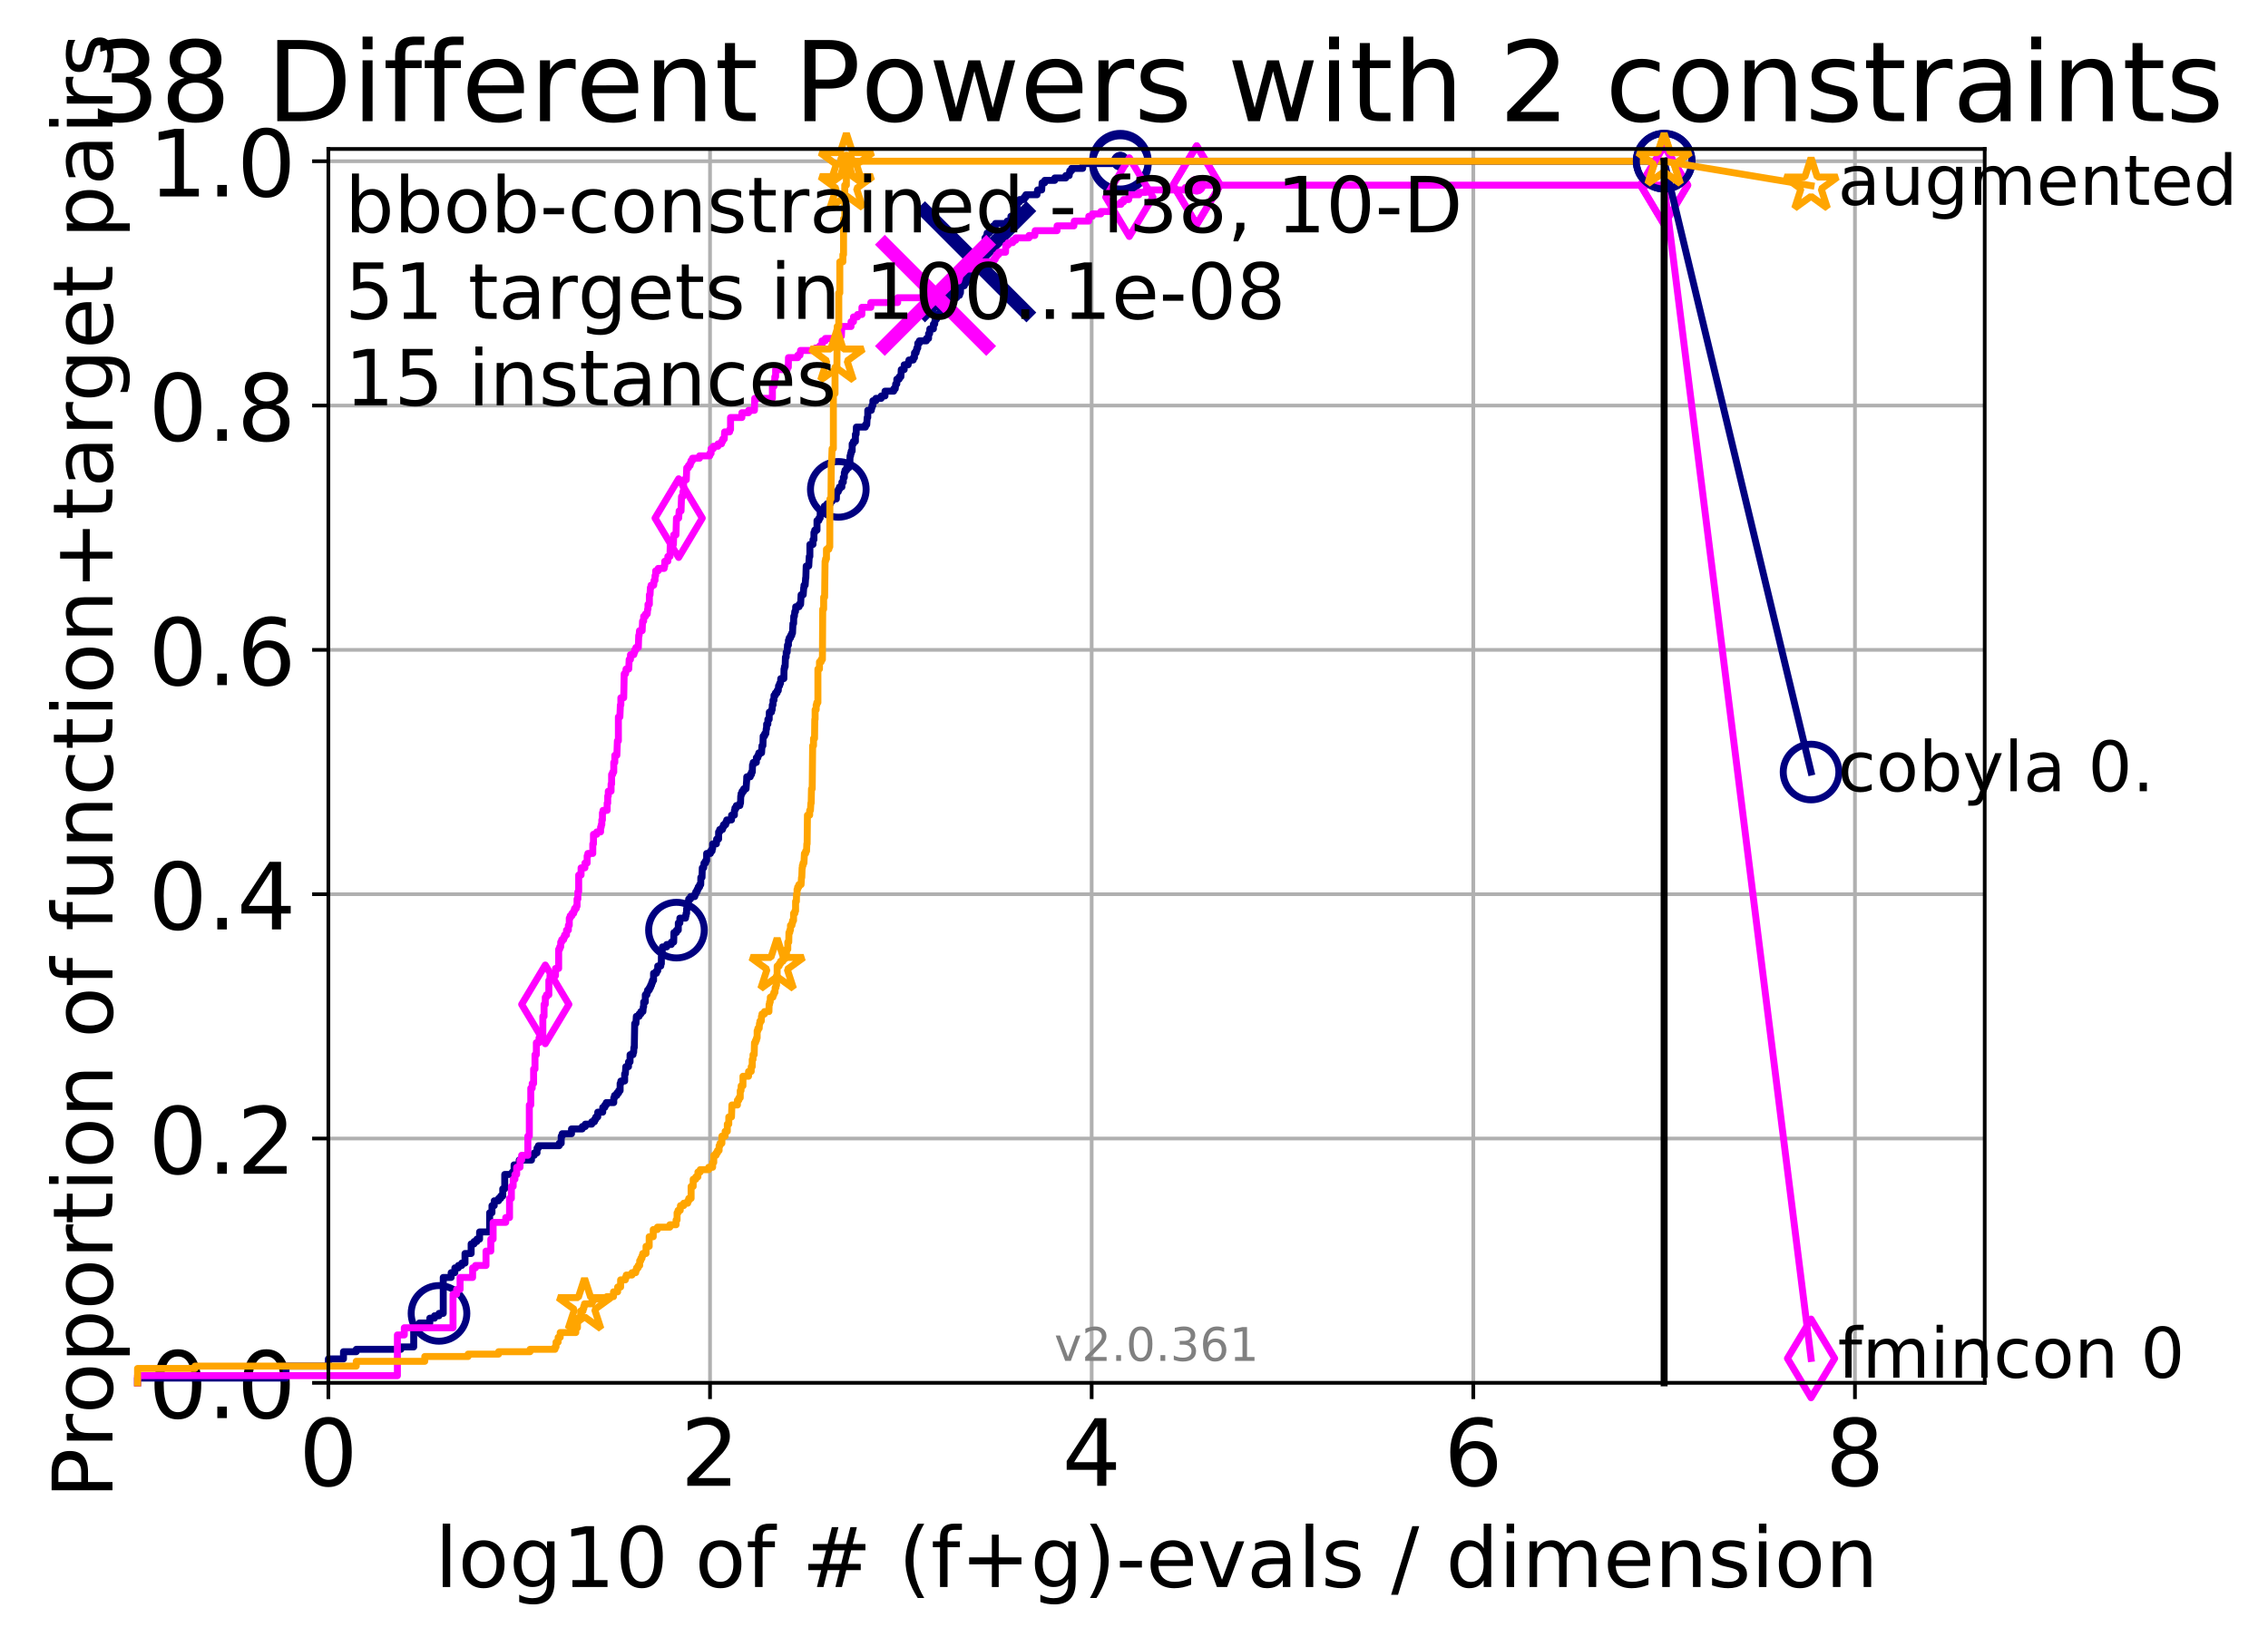 <?xml version="1.0" encoding="utf-8" standalone="no"?>
<!DOCTYPE svg PUBLIC "-//W3C//DTD SVG 1.1//EN"
  "http://www.w3.org/Graphics/SVG/1.1/DTD/svg11.dtd">
<!-- Created with matplotlib (http://matplotlib.org/) -->
<svg height="353pt" version="1.1" viewBox="0 0 489 353" width="489pt" xmlns="http://www.w3.org/2000/svg" xmlns:xlink="http://www.w3.org/1999/xlink">
 <defs>
  <style type="text/css">
*{stroke-linecap:butt;stroke-linejoin:round;}
  </style>
 </defs>
 <g id="figure_1">
  <g id="patch_1">
   <path d="M 0 353.222 
L 489.641 353.222 
L 489.641 0 
L 0 0 
z
" style="fill:#ffffff;"/>
  </g>
  <g id="axes_1">
   <g id="patch_2">
    <path d="M 70.8 298.245 
L 427.92 298.245 
L 427.92 32.133 
L 70.8 32.133 
z
" style="fill:#ffffff;"/>
   </g>
   <g id="matplotlib.axis_1">
    <g id="xtick_1">
     <g id="line2d_1">
      <path clip-path="url(#p17693e70d7)" d="M 70.8 298.245 
L 70.8 32.133 
" style="fill:none;stroke:#b0b0b0;stroke-linecap:square;stroke-width:0.8;"/>
     </g>
     <g id="line2d_2">
      <defs>
       <path d="M 0 0 
L 0 3.5 
" id="m24ccdc57d2" style="stroke:#000000;stroke-width:0.8;"/>
      </defs>
      <g>
       <use style="stroke:#000000;stroke-width:0.8;" x="70.8" xlink:href="#m24ccdc57d2" y="298.245"/>
      </g>
     </g>
     <g id="text_1">
      <!-- 0 -->
      <defs>
       <path d="M 31.781 66.406 
Q 24.172 66.406 20.328 58.906 
Q 16.5 51.422 16.5 36.375 
Q 16.5 21.391 20.328 13.891 
Q 24.172 6.391 31.781 6.391 
Q 39.453 6.391 43.281 13.891 
Q 47.125 21.391 47.125 36.375 
Q 47.125 51.422 43.281 58.906 
Q 39.453 66.406 31.781 66.406 
z
M 31.781 74.219 
Q 44.047 74.219 50.516 64.516 
Q 56.984 54.828 56.984 36.375 
Q 56.984 17.969 50.516 8.266 
Q 44.047 -1.422 31.781 -1.422 
Q 19.531 -1.422 13.062 8.266 
Q 6.594 17.969 6.594 36.375 
Q 6.594 54.828 13.062 64.516 
Q 19.531 74.219 31.781 74.219 
z
" id="DejaVuSans-30"/>
      </defs>
      <g transform="translate(64.438 320.442)scale(0.2 -0.2)">
       <use xlink:href="#DejaVuSans-30"/>
      </g>
     </g>
    </g>
    <g id="xtick_2">
     <g id="line2d_3">
      <path clip-path="url(#p17693e70d7)" d="M 153.086 298.245 
L 153.086 32.133 
" style="fill:none;stroke:#b0b0b0;stroke-linecap:square;stroke-width:0.8;"/>
     </g>
     <g id="line2d_4">
      <g>
       <use style="stroke:#000000;stroke-width:0.8;" x="153.086" xlink:href="#m24ccdc57d2" y="298.245"/>
      </g>
     </g>
     <g id="text_2">
      <!-- 2 -->
      <defs>
       <path d="M 19.188 8.297 
L 53.609 8.297 
L 53.609 0 
L 7.328 0 
L 7.328 8.297 
Q 12.938 14.109 22.625 23.891 
Q 32.328 33.688 34.812 36.531 
Q 39.547 41.844 41.422 45.531 
Q 43.312 49.219 43.312 52.781 
Q 43.312 58.594 39.234 62.25 
Q 35.156 65.922 28.609 65.922 
Q 23.969 65.922 18.812 64.312 
Q 13.672 62.703 7.812 59.422 
L 7.812 69.391 
Q 13.766 71.781 18.938 73 
Q 24.125 74.219 28.422 74.219 
Q 39.75 74.219 46.484 68.547 
Q 53.219 62.891 53.219 53.422 
Q 53.219 48.922 51.531 44.891 
Q 49.859 40.875 45.406 35.406 
Q 44.188 33.984 37.641 27.219 
Q 31.109 20.453 19.188 8.297 
z
" id="DejaVuSans-32"/>
      </defs>
      <g transform="translate(146.723 320.442)scale(0.2 -0.2)">
       <use xlink:href="#DejaVuSans-32"/>
      </g>
     </g>
    </g>
    <g id="xtick_3">
     <g id="line2d_5">
      <path clip-path="url(#p17693e70d7)" d="M 235.371 298.245 
L 235.371 32.133 
" style="fill:none;stroke:#b0b0b0;stroke-linecap:square;stroke-width:0.8;"/>
     </g>
     <g id="line2d_6">
      <g>
       <use style="stroke:#000000;stroke-width:0.8;" x="235.371" xlink:href="#m24ccdc57d2" y="298.245"/>
      </g>
     </g>
     <g id="text_3">
      <!-- 4 -->
      <defs>
       <path d="M 37.797 64.312 
L 12.891 25.391 
L 37.797 25.391 
z
M 35.203 72.906 
L 47.609 72.906 
L 47.609 25.391 
L 58.016 25.391 
L 58.016 17.188 
L 47.609 17.188 
L 47.609 0 
L 37.797 0 
L 37.797 17.188 
L 4.891 17.188 
L 4.891 26.703 
z
" id="DejaVuSans-34"/>
      </defs>
      <g transform="translate(229.009 320.442)scale(0.2 -0.2)">
       <use xlink:href="#DejaVuSans-34"/>
      </g>
     </g>
    </g>
    <g id="xtick_4">
     <g id="line2d_7">
      <path clip-path="url(#p17693e70d7)" d="M 317.657 298.245 
L 317.657 32.133 
" style="fill:none;stroke:#b0b0b0;stroke-linecap:square;stroke-width:0.8;"/>
     </g>
     <g id="line2d_8">
      <g>
       <use style="stroke:#000000;stroke-width:0.8;" x="317.657" xlink:href="#m24ccdc57d2" y="298.245"/>
      </g>
     </g>
     <g id="text_4">
      <!-- 6 -->
      <defs>
       <path d="M 33.016 40.375 
Q 26.375 40.375 22.484 35.828 
Q 18.609 31.297 18.609 23.391 
Q 18.609 15.531 22.484 10.953 
Q 26.375 6.391 33.016 6.391 
Q 39.656 6.391 43.531 10.953 
Q 47.406 15.531 47.406 23.391 
Q 47.406 31.297 43.531 35.828 
Q 39.656 40.375 33.016 40.375 
z
M 52.594 71.297 
L 52.594 62.312 
Q 48.875 64.062 45.094 64.984 
Q 41.312 65.922 37.594 65.922 
Q 27.828 65.922 22.672 59.328 
Q 17.531 52.734 16.797 39.406 
Q 19.672 43.656 24.016 45.922 
Q 28.375 48.188 33.594 48.188 
Q 44.578 48.188 50.953 41.516 
Q 57.328 34.859 57.328 23.391 
Q 57.328 12.156 50.688 5.359 
Q 44.047 -1.422 33.016 -1.422 
Q 20.359 -1.422 13.672 8.266 
Q 6.984 17.969 6.984 36.375 
Q 6.984 53.656 15.188 63.938 
Q 23.391 74.219 37.203 74.219 
Q 40.922 74.219 44.703 73.484 
Q 48.484 72.75 52.594 71.297 
z
" id="DejaVuSans-36"/>
      </defs>
      <g transform="translate(311.295 320.442)scale(0.2 -0.2)">
       <use xlink:href="#DejaVuSans-36"/>
      </g>
     </g>
    </g>
    <g id="xtick_5">
     <g id="line2d_9">
      <path clip-path="url(#p17693e70d7)" d="M 399.943 298.245 
L 399.943 32.133 
" style="fill:none;stroke:#b0b0b0;stroke-linecap:square;stroke-width:0.8;"/>
     </g>
     <g id="line2d_10">
      <g>
       <use style="stroke:#000000;stroke-width:0.8;" x="399.943" xlink:href="#m24ccdc57d2" y="298.245"/>
      </g>
     </g>
     <g id="text_5">
      <!-- 8 -->
      <defs>
       <path d="M 31.781 34.625 
Q 24.75 34.625 20.719 30.859 
Q 16.703 27.094 16.703 20.516 
Q 16.703 13.922 20.719 10.156 
Q 24.75 6.391 31.781 6.391 
Q 38.812 6.391 42.859 10.172 
Q 46.922 13.969 46.922 20.516 
Q 46.922 27.094 42.891 30.859 
Q 38.875 34.625 31.781 34.625 
z
M 21.922 38.812 
Q 15.578 40.375 12.031 44.719 
Q 8.5 49.078 8.5 55.328 
Q 8.5 64.062 14.719 69.141 
Q 20.953 74.219 31.781 74.219 
Q 42.672 74.219 48.875 69.141 
Q 55.078 64.062 55.078 55.328 
Q 55.078 49.078 51.531 44.719 
Q 48 40.375 41.703 38.812 
Q 48.828 37.156 52.797 32.312 
Q 56.781 27.484 56.781 20.516 
Q 56.781 9.906 50.312 4.234 
Q 43.844 -1.422 31.781 -1.422 
Q 19.734 -1.422 13.25 4.234 
Q 6.781 9.906 6.781 20.516 
Q 6.781 27.484 10.781 32.312 
Q 14.797 37.156 21.922 38.812 
z
M 18.312 54.391 
Q 18.312 48.734 21.844 45.562 
Q 25.391 42.391 31.781 42.391 
Q 38.141 42.391 41.719 45.562 
Q 45.312 48.734 45.312 54.391 
Q 45.312 60.062 41.719 63.234 
Q 38.141 66.406 31.781 66.406 
Q 25.391 66.406 21.844 63.234 
Q 18.312 60.062 18.312 54.391 
z
" id="DejaVuSans-38"/>
      </defs>
      <g transform="translate(393.58 320.442)scale(0.2 -0.2)">
       <use xlink:href="#DejaVuSans-38"/>
      </g>
     </g>
    </g>
    <g id="text_6">
     <!-- log10 of # (f+g)-evals / dimension -->
     <defs>
      <path d="M 9.422 75.984 
L 18.406 75.984 
L 18.406 0 
L 9.422 0 
z
" id="DejaVuSans-6c"/>
      <path d="M 30.609 48.391 
Q 23.391 48.391 19.188 42.75 
Q 14.984 37.109 14.984 27.297 
Q 14.984 17.484 19.156 11.844 
Q 23.344 6.203 30.609 6.203 
Q 37.797 6.203 41.984 11.859 
Q 46.188 17.531 46.188 27.297 
Q 46.188 37.016 41.984 42.703 
Q 37.797 48.391 30.609 48.391 
z
M 30.609 56 
Q 42.328 56 49.016 48.375 
Q 55.719 40.766 55.719 27.297 
Q 55.719 13.875 49.016 6.219 
Q 42.328 -1.422 30.609 -1.422 
Q 18.844 -1.422 12.172 6.219 
Q 5.516 13.875 5.516 27.297 
Q 5.516 40.766 12.172 48.375 
Q 18.844 56 30.609 56 
z
" id="DejaVuSans-6f"/>
      <path d="M 45.406 27.984 
Q 45.406 37.75 41.375 43.109 
Q 37.359 48.484 30.078 48.484 
Q 22.859 48.484 18.828 43.109 
Q 14.797 37.75 14.797 27.984 
Q 14.797 18.266 18.828 12.891 
Q 22.859 7.516 30.078 7.516 
Q 37.359 7.516 41.375 12.891 
Q 45.406 18.266 45.406 27.984 
z
M 54.391 6.781 
Q 54.391 -7.172 48.188 -13.984 
Q 42 -20.797 29.203 -20.797 
Q 24.469 -20.797 20.266 -20.094 
Q 16.062 -19.391 12.109 -17.922 
L 12.109 -9.188 
Q 16.062 -11.328 19.922 -12.344 
Q 23.781 -13.375 27.781 -13.375 
Q 36.625 -13.375 41.016 -8.766 
Q 45.406 -4.156 45.406 5.172 
L 45.406 9.625 
Q 42.625 4.781 38.281 2.391 
Q 33.938 0 27.875 0 
Q 17.828 0 11.672 7.656 
Q 5.516 15.328 5.516 27.984 
Q 5.516 40.672 11.672 48.328 
Q 17.828 56 27.875 56 
Q 33.938 56 38.281 53.609 
Q 42.625 51.219 45.406 46.391 
L 45.406 54.688 
L 54.391 54.688 
z
" id="DejaVuSans-67"/>
      <path d="M 12.406 8.297 
L 28.516 8.297 
L 28.516 63.922 
L 10.984 60.406 
L 10.984 69.391 
L 28.422 72.906 
L 38.281 72.906 
L 38.281 8.297 
L 54.391 8.297 
L 54.391 0 
L 12.406 0 
z
" id="DejaVuSans-31"/>
      <path id="DejaVuSans-20"/>
      <path d="M 37.109 75.984 
L 37.109 68.5 
L 28.516 68.5 
Q 23.688 68.5 21.797 66.547 
Q 19.922 64.594 19.922 59.516 
L 19.922 54.688 
L 34.719 54.688 
L 34.719 47.703 
L 19.922 47.703 
L 19.922 0 
L 10.891 0 
L 10.891 47.703 
L 2.297 47.703 
L 2.297 54.688 
L 10.891 54.688 
L 10.891 58.5 
Q 10.891 67.625 15.141 71.797 
Q 19.391 75.984 28.609 75.984 
z
" id="DejaVuSans-66"/>
      <path d="M 51.125 44 
L 36.922 44 
L 32.812 27.688 
L 47.125 27.688 
z
M 43.797 71.781 
L 38.719 51.516 
L 52.984 51.516 
L 58.109 71.781 
L 65.922 71.781 
L 60.891 51.516 
L 76.125 51.516 
L 76.125 44 
L 58.984 44 
L 54.984 27.688 
L 70.516 27.688 
L 70.516 20.219 
L 53.078 20.219 
L 48 0 
L 40.188 0 
L 45.219 20.219 
L 30.906 20.219 
L 25.875 0 
L 18.016 0 
L 23.094 20.219 
L 7.719 20.219 
L 7.719 27.688 
L 24.906 27.688 
L 29 44 
L 13.281 44 
L 13.281 51.516 
L 30.906 51.516 
L 35.891 71.781 
z
" id="DejaVuSans-23"/>
      <path d="M 31 75.875 
Q 24.469 64.656 21.281 53.656 
Q 18.109 42.672 18.109 31.391 
Q 18.109 20.125 21.312 9.062 
Q 24.516 -2 31 -13.188 
L 23.188 -13.188 
Q 15.875 -1.703 12.234 9.375 
Q 8.594 20.453 8.594 31.391 
Q 8.594 42.281 12.203 53.312 
Q 15.828 64.359 23.188 75.875 
z
" id="DejaVuSans-28"/>
      <path d="M 46 62.703 
L 46 35.5 
L 73.188 35.5 
L 73.188 27.203 
L 46 27.203 
L 46 0 
L 37.797 0 
L 37.797 27.203 
L 10.594 27.203 
L 10.594 35.5 
L 37.797 35.5 
L 37.797 62.703 
z
" id="DejaVuSans-2b"/>
      <path d="M 8.016 75.875 
L 15.828 75.875 
Q 23.141 64.359 26.781 53.312 
Q 30.422 42.281 30.422 31.391 
Q 30.422 20.453 26.781 9.375 
Q 23.141 -1.703 15.828 -13.188 
L 8.016 -13.188 
Q 14.5 -2 17.703 9.062 
Q 20.906 20.125 20.906 31.391 
Q 20.906 42.672 17.703 53.656 
Q 14.5 64.656 8.016 75.875 
z
" id="DejaVuSans-29"/>
      <path d="M 4.891 31.391 
L 31.203 31.391 
L 31.203 23.391 
L 4.891 23.391 
z
" id="DejaVuSans-2d"/>
      <path d="M 56.203 29.594 
L 56.203 25.203 
L 14.891 25.203 
Q 15.484 15.922 20.484 11.062 
Q 25.484 6.203 34.422 6.203 
Q 39.594 6.203 44.453 7.469 
Q 49.312 8.734 54.109 11.281 
L 54.109 2.781 
Q 49.266 0.734 44.188 -0.344 
Q 39.109 -1.422 33.891 -1.422 
Q 20.797 -1.422 13.156 6.188 
Q 5.516 13.812 5.516 26.812 
Q 5.516 40.234 12.766 48.109 
Q 20.016 56 32.328 56 
Q 43.359 56 49.781 48.891 
Q 56.203 41.797 56.203 29.594 
z
M 47.219 32.234 
Q 47.125 39.594 43.094 43.984 
Q 39.062 48.391 32.422 48.391 
Q 24.906 48.391 20.391 44.141 
Q 15.875 39.891 15.188 32.172 
z
" id="DejaVuSans-65"/>
      <path d="M 2.984 54.688 
L 12.5 54.688 
L 29.594 8.797 
L 46.688 54.688 
L 56.203 54.688 
L 35.688 0 
L 23.484 0 
z
" id="DejaVuSans-76"/>
      <path d="M 34.281 27.484 
Q 23.391 27.484 19.188 25 
Q 14.984 22.516 14.984 16.5 
Q 14.984 11.719 18.141 8.906 
Q 21.297 6.109 26.703 6.109 
Q 34.188 6.109 38.703 11.406 
Q 43.219 16.703 43.219 25.484 
L 43.219 27.484 
z
M 52.203 31.203 
L 52.203 0 
L 43.219 0 
L 43.219 8.297 
Q 40.141 3.328 35.547 0.953 
Q 30.953 -1.422 24.312 -1.422 
Q 15.922 -1.422 10.953 3.297 
Q 6 8.016 6 15.922 
Q 6 25.141 12.172 29.828 
Q 18.359 34.516 30.609 34.516 
L 43.219 34.516 
L 43.219 35.406 
Q 43.219 41.609 39.141 45 
Q 35.062 48.391 27.688 48.391 
Q 23 48.391 18.547 47.266 
Q 14.109 46.141 10.016 43.891 
L 10.016 52.203 
Q 14.938 54.109 19.578 55.047 
Q 24.219 56 28.609 56 
Q 40.484 56 46.344 49.844 
Q 52.203 43.703 52.203 31.203 
z
" id="DejaVuSans-61"/>
      <path d="M 44.281 53.078 
L 44.281 44.578 
Q 40.484 46.531 36.375 47.5 
Q 32.281 48.484 27.875 48.484 
Q 21.188 48.484 17.844 46.438 
Q 14.5 44.391 14.5 40.281 
Q 14.5 37.156 16.891 35.375 
Q 19.281 33.594 26.516 31.984 
L 29.594 31.297 
Q 39.156 29.25 43.188 25.516 
Q 47.219 21.781 47.219 15.094 
Q 47.219 7.469 41.188 3.016 
Q 35.156 -1.422 24.609 -1.422 
Q 20.219 -1.422 15.453 -0.562 
Q 10.688 0.297 5.422 2 
L 5.422 11.281 
Q 10.406 8.688 15.234 7.391 
Q 20.062 6.109 24.812 6.109 
Q 31.156 6.109 34.562 8.281 
Q 37.984 10.453 37.984 14.406 
Q 37.984 18.062 35.516 20.016 
Q 33.062 21.969 24.703 23.781 
L 21.578 24.516 
Q 13.234 26.266 9.516 29.906 
Q 5.812 33.547 5.812 39.891 
Q 5.812 47.609 11.281 51.797 
Q 16.75 56 26.812 56 
Q 31.781 56 36.172 55.266 
Q 40.578 54.547 44.281 53.078 
z
" id="DejaVuSans-73"/>
      <path d="M 25.391 72.906 
L 33.688 72.906 
L 8.297 -9.281 
L 0 -9.281 
z
" id="DejaVuSans-2f"/>
      <path d="M 45.406 46.391 
L 45.406 75.984 
L 54.391 75.984 
L 54.391 0 
L 45.406 0 
L 45.406 8.203 
Q 42.578 3.328 38.25 0.953 
Q 33.938 -1.422 27.875 -1.422 
Q 17.969 -1.422 11.734 6.484 
Q 5.516 14.406 5.516 27.297 
Q 5.516 40.188 11.734 48.094 
Q 17.969 56 27.875 56 
Q 33.938 56 38.25 53.625 
Q 42.578 51.266 45.406 46.391 
z
M 14.797 27.297 
Q 14.797 17.391 18.875 11.75 
Q 22.953 6.109 30.078 6.109 
Q 37.203 6.109 41.297 11.75 
Q 45.406 17.391 45.406 27.297 
Q 45.406 37.203 41.297 42.844 
Q 37.203 48.484 30.078 48.484 
Q 22.953 48.484 18.875 42.844 
Q 14.797 37.203 14.797 27.297 
z
" id="DejaVuSans-64"/>
      <path d="M 9.422 54.688 
L 18.406 54.688 
L 18.406 0 
L 9.422 0 
z
M 9.422 75.984 
L 18.406 75.984 
L 18.406 64.594 
L 9.422 64.594 
z
" id="DejaVuSans-69"/>
      <path d="M 52 44.188 
Q 55.375 50.25 60.062 53.125 
Q 64.75 56 71.094 56 
Q 79.641 56 84.281 50.016 
Q 88.922 44.047 88.922 33.016 
L 88.922 0 
L 79.891 0 
L 79.891 32.719 
Q 79.891 40.578 77.094 44.375 
Q 74.312 48.188 68.609 48.188 
Q 61.625 48.188 57.562 43.547 
Q 53.516 38.922 53.516 30.906 
L 53.516 0 
L 44.484 0 
L 44.484 32.719 
Q 44.484 40.625 41.703 44.406 
Q 38.922 48.188 33.109 48.188 
Q 26.219 48.188 22.156 43.531 
Q 18.109 38.875 18.109 30.906 
L 18.109 0 
L 9.078 0 
L 9.078 54.688 
L 18.109 54.688 
L 18.109 46.188 
Q 21.188 51.219 25.484 53.609 
Q 29.781 56 35.688 56 
Q 41.656 56 45.828 52.969 
Q 50 49.953 52 44.188 
z
" id="DejaVuSans-6d"/>
      <path d="M 54.891 33.016 
L 54.891 0 
L 45.906 0 
L 45.906 32.719 
Q 45.906 40.484 42.875 44.328 
Q 39.844 48.188 33.797 48.188 
Q 26.516 48.188 22.312 43.547 
Q 18.109 38.922 18.109 30.906 
L 18.109 0 
L 9.078 0 
L 9.078 54.688 
L 18.109 54.688 
L 18.109 46.188 
Q 21.344 51.125 25.703 53.562 
Q 30.078 56 35.797 56 
Q 45.219 56 50.047 50.172 
Q 54.891 44.344 54.891 33.016 
z
" id="DejaVuSans-6e"/>
     </defs>
     <g transform="translate(93.753 342.279)scale(0.18 -0.18)">
      <use xlink:href="#DejaVuSans-6c"/>
      <use x="27.783" xlink:href="#DejaVuSans-6f"/>
      <use x="88.965" xlink:href="#DejaVuSans-67"/>
      <use x="152.441" xlink:href="#DejaVuSans-31"/>
      <use x="216.064" xlink:href="#DejaVuSans-30"/>
      <use x="279.688" xlink:href="#DejaVuSans-20"/>
      <use x="311.475" xlink:href="#DejaVuSans-6f"/>
      <use x="372.656" xlink:href="#DejaVuSans-66"/>
      <use x="407.861" xlink:href="#DejaVuSans-20"/>
      <use x="439.648" xlink:href="#DejaVuSans-23"/>
      <use x="523.438" xlink:href="#DejaVuSans-20"/>
      <use x="555.225" xlink:href="#DejaVuSans-28"/>
      <use x="594.238" xlink:href="#DejaVuSans-66"/>
      <use x="629.443" xlink:href="#DejaVuSans-2b"/>
      <use x="713.232" xlink:href="#DejaVuSans-67"/>
      <use x="776.709" xlink:href="#DejaVuSans-29"/>
      <use x="815.723" xlink:href="#DejaVuSans-2d"/>
      <use x="851.807" xlink:href="#DejaVuSans-65"/>
      <use x="913.33" xlink:href="#DejaVuSans-76"/>
      <use x="972.51" xlink:href="#DejaVuSans-61"/>
      <use x="1033.789" xlink:href="#DejaVuSans-6c"/>
      <use x="1061.572" xlink:href="#DejaVuSans-73"/>
      <use x="1113.672" xlink:href="#DejaVuSans-20"/>
      <use x="1145.459" xlink:href="#DejaVuSans-2f"/>
      <use x="1179.15" xlink:href="#DejaVuSans-20"/>
      <use x="1210.938" xlink:href="#DejaVuSans-64"/>
      <use x="1274.414" xlink:href="#DejaVuSans-69"/>
      <use x="1302.197" xlink:href="#DejaVuSans-6d"/>
      <use x="1399.609" xlink:href="#DejaVuSans-65"/>
      <use x="1461.133" xlink:href="#DejaVuSans-6e"/>
      <use x="1524.512" xlink:href="#DejaVuSans-73"/>
      <use x="1576.611" xlink:href="#DejaVuSans-69"/>
      <use x="1604.395" xlink:href="#DejaVuSans-6f"/>
      <use x="1665.576" xlink:href="#DejaVuSans-6e"/>
     </g>
    </g>
   </g>
   <g id="matplotlib.axis_2">
    <g id="ytick_1">
     <g id="line2d_11">
      <path clip-path="url(#p17693e70d7)" d="M 70.8 298.245 
L 427.92 298.245 
" style="fill:none;stroke:#b0b0b0;stroke-linecap:square;stroke-width:0.8;"/>
     </g>
     <g id="line2d_12">
      <defs>
       <path d="M 0 0 
L -3.5 0 
" id="md684f94787" style="stroke:#000000;stroke-width:0.8;"/>
      </defs>
      <g>
       <use style="stroke:#000000;stroke-width:0.8;" x="70.8" xlink:href="#md684f94787" y="298.245"/>
      </g>
     </g>
     <g id="text_7">
      <!-- 0.0 -->
      <defs>
       <path d="M 10.688 12.406 
L 21 12.406 
L 21 0 
L 10.688 0 
z
" id="DejaVuSans-2e"/>
      </defs>
      <g transform="translate(31.994 305.844)scale(0.2 -0.2)">
       <use xlink:href="#DejaVuSans-30"/>
       <use x="63.623" xlink:href="#DejaVuSans-2e"/>
       <use x="95.41" xlink:href="#DejaVuSans-30"/>
      </g>
     </g>
    </g>
    <g id="ytick_2">
     <g id="line2d_13">
      <path clip-path="url(#p17693e70d7)" d="M 70.8 245.55 
L 427.92 245.55 
" style="fill:none;stroke:#b0b0b0;stroke-linecap:square;stroke-width:0.8;"/>
     </g>
     <g id="line2d_14">
      <g>
       <use style="stroke:#000000;stroke-width:0.8;" x="70.8" xlink:href="#md684f94787" y="245.55"/>
      </g>
     </g>
     <g id="text_8">
      <!-- 0.2 -->
      <g transform="translate(31.994 253.148)scale(0.2 -0.2)">
       <use xlink:href="#DejaVuSans-30"/>
       <use x="63.623" xlink:href="#DejaVuSans-2e"/>
       <use x="95.41" xlink:href="#DejaVuSans-32"/>
      </g>
     </g>
    </g>
    <g id="ytick_3">
     <g id="line2d_15">
      <path clip-path="url(#p17693e70d7)" d="M 70.8 192.854 
L 427.92 192.854 
" style="fill:none;stroke:#b0b0b0;stroke-linecap:square;stroke-width:0.8;"/>
     </g>
     <g id="line2d_16">
      <g>
       <use style="stroke:#000000;stroke-width:0.8;" x="70.8" xlink:href="#md684f94787" y="192.854"/>
      </g>
     </g>
     <g id="text_9">
      <!-- 0.4 -->
      <g transform="translate(31.994 200.453)scale(0.2 -0.2)">
       <use xlink:href="#DejaVuSans-30"/>
       <use x="63.623" xlink:href="#DejaVuSans-2e"/>
       <use x="95.41" xlink:href="#DejaVuSans-34"/>
      </g>
     </g>
    </g>
    <g id="ytick_4">
     <g id="line2d_17">
      <path clip-path="url(#p17693e70d7)" d="M 70.8 140.159 
L 427.92 140.159 
" style="fill:none;stroke:#b0b0b0;stroke-linecap:square;stroke-width:0.8;"/>
     </g>
     <g id="line2d_18">
      <g>
       <use style="stroke:#000000;stroke-width:0.8;" x="70.8" xlink:href="#md684f94787" y="140.159"/>
      </g>
     </g>
     <g id="text_10">
      <!-- 0.6 -->
      <g transform="translate(31.994 147.757)scale(0.2 -0.2)">
       <use xlink:href="#DejaVuSans-30"/>
       <use x="63.623" xlink:href="#DejaVuSans-2e"/>
       <use x="95.41" xlink:href="#DejaVuSans-36"/>
      </g>
     </g>
    </g>
    <g id="ytick_5">
     <g id="line2d_19">
      <path clip-path="url(#p17693e70d7)" d="M 70.8 87.464 
L 427.92 87.464 
" style="fill:none;stroke:#b0b0b0;stroke-linecap:square;stroke-width:0.8;"/>
     </g>
     <g id="line2d_20">
      <g>
       <use style="stroke:#000000;stroke-width:0.8;" x="70.8" xlink:href="#md684f94787" y="87.464"/>
      </g>
     </g>
     <g id="text_11">
      <!-- 0.8 -->
      <g transform="translate(31.994 95.062)scale(0.2 -0.2)">
       <use xlink:href="#DejaVuSans-30"/>
       <use x="63.623" xlink:href="#DejaVuSans-2e"/>
       <use x="95.41" xlink:href="#DejaVuSans-38"/>
      </g>
     </g>
    </g>
    <g id="ytick_6">
     <g id="line2d_21">
      <path clip-path="url(#p17693e70d7)" d="M 70.8 34.768 
L 427.92 34.768 
" style="fill:none;stroke:#b0b0b0;stroke-linecap:square;stroke-width:0.8;"/>
     </g>
     <g id="line2d_22">
      <g>
       <use style="stroke:#000000;stroke-width:0.8;" x="70.8" xlink:href="#md684f94787" y="34.768"/>
      </g>
     </g>
     <g id="text_12">
      <!-- 1.0 -->
      <g transform="translate(31.994 42.367)scale(0.2 -0.2)">
       <use xlink:href="#DejaVuSans-31"/>
       <use x="63.623" xlink:href="#DejaVuSans-2e"/>
       <use x="95.41" xlink:href="#DejaVuSans-30"/>
      </g>
     </g>
    </g>
    <g id="text_13">
     <!-- Proportion of function+target pairs -->
     <defs>
      <path d="M 19.672 64.797 
L 19.672 37.406 
L 32.078 37.406 
Q 38.969 37.406 42.719 40.969 
Q 46.484 44.531 46.484 51.125 
Q 46.484 57.672 42.719 61.234 
Q 38.969 64.797 32.078 64.797 
z
M 9.812 72.906 
L 32.078 72.906 
Q 44.344 72.906 50.609 67.359 
Q 56.891 61.812 56.891 51.125 
Q 56.891 40.328 50.609 34.812 
Q 44.344 29.297 32.078 29.297 
L 19.672 29.297 
L 19.672 0 
L 9.812 0 
z
" id="DejaVuSans-50"/>
      <path d="M 41.109 46.297 
Q 39.594 47.172 37.812 47.578 
Q 36.031 48 33.891 48 
Q 26.266 48 22.188 43.047 
Q 18.109 38.094 18.109 28.812 
L 18.109 0 
L 9.078 0 
L 9.078 54.688 
L 18.109 54.688 
L 18.109 46.188 
Q 20.953 51.172 25.484 53.578 
Q 30.031 56 36.531 56 
Q 37.453 56 38.578 55.875 
Q 39.703 55.766 41.062 55.516 
z
" id="DejaVuSans-72"/>
      <path d="M 18.109 8.203 
L 18.109 -20.797 
L 9.078 -20.797 
L 9.078 54.688 
L 18.109 54.688 
L 18.109 46.391 
Q 20.953 51.266 25.266 53.625 
Q 29.594 56 35.594 56 
Q 45.562 56 51.781 48.094 
Q 58.016 40.188 58.016 27.297 
Q 58.016 14.406 51.781 6.484 
Q 45.562 -1.422 35.594 -1.422 
Q 29.594 -1.422 25.266 0.953 
Q 20.953 3.328 18.109 8.203 
z
M 48.688 27.297 
Q 48.688 37.203 44.609 42.844 
Q 40.531 48.484 33.406 48.484 
Q 26.266 48.484 22.188 42.844 
Q 18.109 37.203 18.109 27.297 
Q 18.109 17.391 22.188 11.75 
Q 26.266 6.109 33.406 6.109 
Q 40.531 6.109 44.609 11.75 
Q 48.688 17.391 48.688 27.297 
z
" id="DejaVuSans-70"/>
      <path d="M 18.312 70.219 
L 18.312 54.688 
L 36.812 54.688 
L 36.812 47.703 
L 18.312 47.703 
L 18.312 18.016 
Q 18.312 11.328 20.141 9.422 
Q 21.969 7.516 27.594 7.516 
L 36.812 7.516 
L 36.812 0 
L 27.594 0 
Q 17.188 0 13.234 3.875 
Q 9.281 7.766 9.281 18.016 
L 9.281 47.703 
L 2.688 47.703 
L 2.688 54.688 
L 9.281 54.688 
L 9.281 70.219 
z
" id="DejaVuSans-74"/>
      <path d="M 8.5 21.578 
L 8.5 54.688 
L 17.484 54.688 
L 17.484 21.922 
Q 17.484 14.156 20.5 10.266 
Q 23.531 6.391 29.594 6.391 
Q 36.859 6.391 41.078 11.031 
Q 45.312 15.672 45.312 23.688 
L 45.312 54.688 
L 54.297 54.688 
L 54.297 0 
L 45.312 0 
L 45.312 8.406 
Q 42.047 3.422 37.719 1 
Q 33.406 -1.422 27.688 -1.422 
Q 18.266 -1.422 13.375 4.438 
Q 8.5 10.297 8.5 21.578 
z
M 31.109 56 
z
" id="DejaVuSans-75"/>
      <path d="M 48.781 52.594 
L 48.781 44.188 
Q 44.969 46.297 41.141 47.344 
Q 37.312 48.391 33.406 48.391 
Q 24.656 48.391 19.812 42.844 
Q 14.984 37.312 14.984 27.297 
Q 14.984 17.281 19.812 11.734 
Q 24.656 6.203 33.406 6.203 
Q 37.312 6.203 41.141 7.25 
Q 44.969 8.297 48.781 10.406 
L 48.781 2.094 
Q 45.016 0.344 40.984 -0.531 
Q 36.969 -1.422 32.422 -1.422 
Q 20.062 -1.422 12.781 6.344 
Q 5.516 14.109 5.516 27.297 
Q 5.516 40.672 12.859 48.328 
Q 20.219 56 33.016 56 
Q 37.156 56 41.109 55.141 
Q 45.062 54.297 48.781 52.594 
z
" id="DejaVuSans-63"/>
     </defs>
     <g transform="translate(24.25 323.179)rotate(-90)scale(0.18 -0.18)">
      <use xlink:href="#DejaVuSans-50"/>
      <use x="60.287" xlink:href="#DejaVuSans-72"/>
      <use x="101.369" xlink:href="#DejaVuSans-6f"/>
      <use x="162.551" xlink:href="#DejaVuSans-70"/>
      <use x="226.027" xlink:href="#DejaVuSans-6f"/>
      <use x="287.209" xlink:href="#DejaVuSans-72"/>
      <use x="328.322" xlink:href="#DejaVuSans-74"/>
      <use x="367.531" xlink:href="#DejaVuSans-69"/>
      <use x="395.314" xlink:href="#DejaVuSans-6f"/>
      <use x="456.496" xlink:href="#DejaVuSans-6e"/>
      <use x="519.875" xlink:href="#DejaVuSans-20"/>
      <use x="551.662" xlink:href="#DejaVuSans-6f"/>
      <use x="612.844" xlink:href="#DejaVuSans-66"/>
      <use x="648.049" xlink:href="#DejaVuSans-20"/>
      <use x="679.836" xlink:href="#DejaVuSans-66"/>
      <use x="715.041" xlink:href="#DejaVuSans-75"/>
      <use x="778.42" xlink:href="#DejaVuSans-6e"/>
      <use x="841.799" xlink:href="#DejaVuSans-63"/>
      <use x="896.779" xlink:href="#DejaVuSans-74"/>
      <use x="935.988" xlink:href="#DejaVuSans-69"/>
      <use x="963.771" xlink:href="#DejaVuSans-6f"/>
      <use x="1024.953" xlink:href="#DejaVuSans-6e"/>
      <use x="1088.332" xlink:href="#DejaVuSans-2b"/>
      <use x="1172.121" xlink:href="#DejaVuSans-74"/>
      <use x="1211.33" xlink:href="#DejaVuSans-61"/>
      <use x="1272.609" xlink:href="#DejaVuSans-72"/>
      <use x="1313.707" xlink:href="#DejaVuSans-67"/>
      <use x="1377.184" xlink:href="#DejaVuSans-65"/>
      <use x="1438.707" xlink:href="#DejaVuSans-74"/>
      <use x="1477.916" xlink:href="#DejaVuSans-20"/>
      <use x="1509.703" xlink:href="#DejaVuSans-70"/>
      <use x="1573.18" xlink:href="#DejaVuSans-61"/>
      <use x="1634.459" xlink:href="#DejaVuSans-69"/>
      <use x="1662.242" xlink:href="#DejaVuSans-72"/>
      <use x="1703.355" xlink:href="#DejaVuSans-73"/>
     </g>
    </g>
   </g>
   <g id="line2d_23">
    <defs>
     <path d="M 0 1.5 
C 0.398 1.5 0.779 1.342 1.061 1.061 
C 1.342 0.779 1.5 0.398 1.5 0 
C 1.5 -0.398 1.342 -0.779 1.061 -1.061 
C 0.779 -1.342 0.398 -1.5 0 -1.5 
C -0.398 -1.5 -0.779 -1.342 -1.061 -1.061 
C -1.342 -0.779 -1.5 -0.398 -1.5 0 
C -1.5 0.398 -1.342 0.779 -1.061 1.061 
C -0.779 1.342 -0.398 1.5 0 1.5 
z
" id="m64dc2efb3c" style="stroke:#000080;"/>
    </defs>
    <g>
     <use style="fill:#000080;stroke:#000080;" x="241.559" xlink:href="#m64dc2efb3c" y="34.768"/>
     <use style="fill:#000080;stroke:#000080;" x="241.559" xlink:href="#m64dc2efb3c" y="34.768"/>
    </g>
   </g>
   <g id="line2d_24">
    <path d="M 29.657 298.245 
L 29.657 297.212 
L 61.673 297.212 
L 61.673 294.629 
L 70.8 294.629 
L 70.8 293.079 
L 74.058 293.079 
L 74.058 291.529 
L 76.812 291.529 
L 76.812 291.013 
L 86.443 291.013 
L 86.443 290.496 
L 89.197 290.496 
L 89.197 285.846 
L 90.43 285.846 
L 90.43 285.33 
L 92.667 285.33 
L 92.667 284.297 
L 93.688 284.297 
L 93.688 283.78 
L 94.654 283.78 
L 94.654 283.263 
L 95.57 283.263 
L 95.57 275.514 
L 97.273 275.514 
L 97.273 274.481 
L 98.068 274.481 
L 98.068 273.448 
L 98.828 273.448 
L 98.828 272.931 
L 99.558 272.931 
L 99.558 272.414 
L 100.258 272.414 
L 100.258 270.348 
L 101.583 270.348 
L 101.583 268.281 
L 102.21 268.281 
L 102.21 267.765 
L 102.815 267.765 
L 102.815 267.248 
L 103.401 267.248 
L 103.401 265.698 
L 105.57 265.698 
L 105.57 261.565 
L 106.073 261.565 
L 106.073 260.015 
L 106.563 260.015 
L 106.563 258.982 
L 107.503 258.982 
L 107.503 258.465 
L 107.956 258.465 
L 107.956 257.949 
L 108.397 257.949 
L 108.397 256.399 
L 108.827 256.399 
L 108.827 253.299 
L 110.453 253.299 
L 110.453 252.783 
L 110.837 252.783 
L 110.837 251.233 
L 111.943 251.233 
L 111.943 250.2 
L 114.595 250.2 
L 114.595 249.166 
L 115.201 249.166 
L 115.201 248.65 
L 115.786 248.65 
L 115.786 247.616 
L 116.072 247.616 
L 116.072 247.1 
L 120.563 247.1 
L 120.563 246.583 
L 120.999 246.583 
L 120.999 245.033 
L 121.213 245.033 
L 121.213 244.517 
L 123.222 244.517 
L 123.222 243.483 
L 125.537 243.483 
L 125.537 242.967 
L 126.193 242.967 
L 126.193 242.45 
L 127.586 242.45 
L 127.586 241.934 
L 128.172 241.934 
L 128.172 241.417 
L 128.458 241.417 
L 128.458 240.9 
L 128.878 240.9 
L 128.878 239.867 
L 129.953 239.867 
L 129.953 238.834 
L 130.404 238.834 
L 130.404 238.317 
L 130.719 238.317 
L 130.719 237.801 
L 132.331 237.801 
L 132.331 236.767 
L 132.501 236.767 
L 132.501 236.251 
L 133.003 236.251 
L 133.003 235.734 
L 133.384 235.734 
L 133.384 235.217 
L 133.704 235.217 
L 133.704 233.668 
L 133.862 233.668 
L 133.862 233.151 
L 134.681 233.151 
L 134.681 231.601 
L 134.831 231.601 
L 134.93 230.051 
L 135.512 230.051 
L 135.512 229.018 
L 135.844 229.018 
L 135.844 227.468 
L 136.489 227.468 
L 136.489 226.952 
L 136.624 226.952 
L 136.669 225.918 
L 136.758 225.918 
L 136.847 220.752 
L 137.111 220.752 
L 137.198 219.202 
L 137.797 219.202 
L 137.797 218.686 
L 138.171 218.686 
L 138.171 218.169 
L 138.618 218.169 
L 138.698 217.136 
L 138.778 217.136 
L 138.778 216.102 
L 139.133 216.102 
L 139.133 214.553 
L 139.48 214.553 
L 139.48 214.036 
L 139.633 214.036 
L 139.633 213.519 
L 140.008 213.519 
L 140.008 213.003 
L 140.266 213.003 
L 140.266 212.486 
L 140.485 212.486 
L 140.485 211.969 
L 140.665 211.969 
L 140.665 211.453 
L 140.914 211.453 
L 140.914 209.903 
L 141.538 209.903 
L 141.538 209.386 
L 141.809 209.386 
L 141.809 208.353 
L 142.468 208.353 
L 142.468 207.837 
L 142.597 207.837 
L 142.597 206.287 
L 142.725 206.287 
L 142.821 204.22 
L 143.749 204.22 
L 143.749 203.704 
L 144.745 203.704 
L 144.745 203.187 
L 145.25 203.187 
L 145.306 201.12 
L 145.85 201.12 
L 145.85 200.604 
L 146.247 200.604 
L 146.247 199.054 
L 146.585 199.054 
L 146.585 198.021 
L 147.802 198.021 
L 147.802 197.504 
L 147.922 197.504 
L 147.922 196.987 
L 148.04 196.987 
L 148.04 195.954 
L 148.229 195.954 
L 148.299 194.921 
L 148.369 194.921 
L 148.369 194.404 
L 148.485 194.404 
L 148.485 193.888 
L 148.896 193.888 
L 148.896 193.371 
L 149.799 193.371 
L 149.799 192.854 
L 150.013 192.854 
L 150.013 192.338 
L 150.307 192.338 
L 150.307 191.821 
L 150.536 191.821 
L 150.536 191.305 
L 150.842 191.305 
L 150.842 190.788 
L 151.084 190.788 
L 151.104 189.238 
L 151.361 189.238 
L 151.42 187.172 
L 151.712 187.172 
L 151.789 186.138 
L 152.132 186.138 
L 152.132 185.622 
L 152.356 185.622 
L 152.356 184.072 
L 153.175 184.072 
L 153.175 183.555 
L 153.527 183.555 
L 153.527 183.039 
L 153.649 183.039 
L 153.649 182.005 
L 154.461 182.005 
L 154.51 180.972 
L 154.934 180.972 
L 154.934 179.422 
L 155.174 179.422 
L 155.174 178.906 
L 155.768 178.906 
L 155.768 178.389 
L 155.998 178.389 
L 155.998 177.872 
L 156.462 177.872 
L 156.462 177.356 
L 156.683 177.356 
L 156.683 176.839 
L 157.719 176.839 
L 157.732 175.806 
L 158.342 175.806 
L 158.342 174.773 
L 158.461 174.773 
L 158.461 174.256 
L 158.763 174.256 
L 158.763 173.739 
L 159.527 173.739 
L 159.527 173.223 
L 159.663 173.223 
L 159.713 171.673 
L 159.786 171.673 
L 159.786 171.156 
L 160.006 171.156 
L 160.006 170.64 
L 160.354 170.64 
L 160.354 170.123 
L 160.859 170.123 
L 160.963 168.573 
L 160.974 168.573 
L 161.008 167.54 
L 161.761 167.54 
L 161.761 167.023 
L 162.034 167.023 
L 162.034 166.507 
L 162.206 166.507 
L 162.249 164.957 
L 162.398 164.957 
L 162.398 164.44 
L 163.075 164.44 
L 163.075 163.407 
L 163.409 163.407 
L 163.409 162.89 
L 163.608 162.89 
L 163.608 162.374 
L 164.203 162.374 
L 164.289 160.824 
L 164.488 160.824 
L 164.545 158.757 
L 164.862 158.757 
L 164.862 158.241 
L 165.119 158.241 
L 165.201 157.208 
L 165.273 157.208 
L 165.291 156.174 
L 165.56 156.174 
L 165.56 155.141 
L 165.842 155.141 
L 165.869 153.591 
L 166.343 153.591 
L 166.343 153.075 
L 166.487 153.075 
L 166.512 152.041 
L 166.672 152.041 
L 166.672 151.008 
L 166.879 151.008 
L 166.879 149.975 
L 167.182 149.975 
L 167.182 149.458 
L 167.544 149.458 
L 167.544 148.942 
L 167.804 148.942 
L 167.867 147.908 
L 168.092 147.908 
L 168.092 147.392 
L 168.284 147.392 
L 168.337 146.359 
L 169.009 146.359 
L 169.039 144.292 
L 169.134 144.292 
L 169.134 143.775 
L 169.286 143.775 
L 169.343 141.709 
L 169.508 141.709 
L 169.508 140.676 
L 169.714 140.676 
L 169.791 139.126 
L 169.993 139.126 
L 169.993 138.093 
L 170.159 138.093 
L 170.159 137.576 
L 170.452 137.576 
L 170.452 137.059 
L 170.707 137.059 
L 170.707 136.543 
L 170.873 136.543 
L 170.965 134.476 
L 171.109 134.476 
L 171.135 132.926 
L 171.278 132.926 
L 171.361 131.893 
L 171.521 131.893 
L 171.559 130.86 
L 172.288 130.86 
L 172.288 130.343 
L 172.62 130.343 
L 172.722 128.277 
L 173.18 128.277 
L 173.29 126.727 
L 173.348 126.727 
L 173.348 126.21 
L 173.599 126.21 
L 173.701 124.66 
L 173.746 124.66 
L 173.824 122.077 
L 174.375 122.077 
L 174.484 120.011 
L 174.613 120.011 
L 174.623 117.428 
L 175.285 117.428 
L 175.285 116.394 
L 175.491 116.394 
L 175.491 114.845 
L 175.663 114.845 
L 175.663 114.328 
L 176.151 114.328 
L 176.151 112.261 
L 176.569 112.261 
L 176.569 111.745 
L 176.836 111.745 
L 176.841 110.712 
L 177.005 110.712 
L 177.005 110.195 
L 177.645 110.195 
L 177.731 109.162 
L 178.315 109.162 
L 178.315 108.645 
L 179.044 108.645 
L 179.044 108.128 
L 179.412 108.128 
L 179.412 107.612 
L 180.326 107.612 
L 180.385 106.062 
L 180.745 106.062 
L 180.745 105.545 
L 180.994 105.545 
L 180.994 105.029 
L 181.519 105.029 
L 181.519 103.995 
L 181.825 103.995 
L 181.825 102.962 
L 182.042 102.962 
L 182.042 101.929 
L 182.187 101.929 
L 182.187 101.412 
L 182.537 101.412 
L 182.537 100.896 
L 183.019 100.896 
L 183.019 100.379 
L 183.232 100.379 
L 183.271 98.313 
L 183.393 98.313 
L 183.393 97.796 
L 183.527 97.796 
L 183.527 97.279 
L 183.734 97.279 
L 183.734 95.73 
L 183.995 95.73 
L 183.995 95.213 
L 184.434 95.213 
L 184.434 93.663 
L 184.588 93.663 
L 184.646 92.113 
L 186.586 92.113 
L 186.586 91.597 
L 186.88 91.597 
L 186.971 90.047 
L 187.097 90.047 
L 187.097 88.497 
L 187.866 88.497 
L 187.866 87.98 
L 187.998 87.98 
L 187.998 87.464 
L 188.199 87.464 
L 188.199 86.43 
L 188.853 86.43 
L 188.853 85.914 
L 190.001 85.914 
L 190.001 85.397 
L 190.815 85.397 
L 190.815 84.364 
L 192.692 84.364 
L 192.692 83.847 
L 193.026 83.847 
L 193.115 82.814 
L 193.359 82.814 
L 193.359 81.781 
L 193.866 81.781 
L 193.866 81.264 
L 194.236 81.264 
L 194.318 79.714 
L 194.953 79.714 
L 194.953 78.681 
L 195.804 78.681 
L 195.804 78.164 
L 195.975 78.164 
L 195.975 77.648 
L 196.901 77.648 
L 196.901 77.131 
L 197.172 77.131 
L 197.172 76.098 
L 197.519 76.098 
L 197.519 75.581 
L 197.669 75.581 
L 197.669 75.065 
L 197.88 75.065 
L 197.88 74.031 
L 198.213 74.031 
L 198.213 73.515 
L 199.739 73.515 
L 199.739 72.998 
L 200.206 72.998 
L 200.206 71.965 
L 200.436 71.965 
L 200.48 70.932 
L 201.252 70.932 
L 201.252 69.898 
L 201.528 69.898 
L 201.61 68.865 
L 201.918 68.865 
L 201.967 67.832 
L 202.712 67.832 
L 202.754 66.282 
L 203.59 66.282 
L 203.61 65.249 
L 204.709 65.249 
L 204.815 64.216 
L 206.25 64.216 
L 206.25 63.699 
L 206.875 63.699 
L 206.875 63.182 
L 207.075 63.182 
L 207.148 61.632 
L 207.909 61.632 
L 207.909 61.116 
L 208.251 61.116 
L 208.251 60.599 
L 208.576 60.599 
L 208.576 59.566 
L 209.479 59.566 
L 209.567 58.016 
L 209.721 58.016 
L 209.721 56.983 
L 210.344 56.983 
L 210.344 56.466 
L 211.744 56.466 
L 211.77 54.916 
L 211.877 54.916 
L 211.877 54.4 
L 212.126 54.4 
L 212.232 53.367 
L 212.24 53.367 
L 212.277 52.333 
L 212.375 52.333 
L 212.375 51.3 
L 212.7 51.3 
L 212.7 50.783 
L 212.83 50.783 
L 212.83 50.267 
L 213.333 50.267 
L 213.333 49.75 
L 213.916 49.75 
L 213.916 49.234 
L 214.16 49.234 
L 214.16 48.717 
L 214.641 48.717 
L 214.641 48.2 
L 217.166 48.2 
L 217.166 47.684 
L 217.958 47.684 
L 217.958 46.65 
L 218.719 46.65 
L 218.719 46.134 
L 218.877 46.134 
L 218.877 45.617 
L 219.044 45.617 
L 219.044 44.584 
L 219.291 44.584 
L 219.376 43.551 
L 219.847 43.551 
L 219.847 43.034 
L 220.815 43.034 
L 220.815 42.517 
L 221.184 42.517 
L 221.184 42.001 
L 223.588 42.001 
L 223.588 41.484 
L 223.71 41.484 
L 223.71 40.968 
L 224.592 40.968 
L 224.69 39.418 
L 225.253 39.418 
L 225.253 38.901 
L 227.413 38.901 
L 227.413 38.385 
L 229.787 38.385 
L 229.787 37.868 
L 230.525 37.868 
L 230.525 37.351 
L 230.646 37.351 
L 230.646 36.835 
L 231.047 36.835 
L 231.047 36.318 
L 233.431 36.318 
L 233.493 35.285 
L 241.559 35.285 
L 241.559 34.768 
L 358.8 34.768 
L 358.8 34.768 
" style="fill:none;stroke:#000080;stroke-linecap:square;stroke-width:1.5;"/>
   </g>
   <g id="line2d_25">
    <defs>
     <path d="M 0 6 
C 1.591 6 3.117 5.368 4.243 4.243 
C 5.368 3.117 6 1.591 6 0 
C 6 -1.591 5.368 -3.117 4.243 -4.243 
C 3.117 -5.368 1.591 -6 0 -6 
C -1.591 -6 -3.117 -5.368 -4.243 -4.243 
C -5.368 -3.117 -6 -1.591 -6 0 
C -6 1.591 -5.368 3.117 -4.243 4.243 
C -3.117 5.368 -1.591 6 0 6 
z
" id="mb460145bfe" style="stroke:#000080;stroke-width:1.5;"/>
    </defs>
    <g>
     <use style="fill:none;stroke:#000080;stroke-width:1.5;" x="94.654" xlink:href="#mb460145bfe" y="283.263"/>
     <use style="fill:none;stroke:#000080;stroke-width:1.5;" x="145.85" xlink:href="#mb460145bfe" y="200.604"/>
     <use style="fill:none;stroke:#000080;stroke-width:1.5;" x="180.745" xlink:href="#mb460145bfe" y="105.545"/>
     <use style="fill:none;stroke:#000080;stroke-width:1.5;" x="241.559" xlink:href="#mb460145bfe" y="35.285"/>
     <use style="fill:none;stroke:#000080;stroke-width:1.5;" x="241.559" xlink:href="#mb460145bfe" y="34.768"/>
     <use style="fill:none;stroke:#000080;stroke-width:1.5;" x="358.8" xlink:href="#mb460145bfe" y="34.768"/>
    </g>
   </g>
   <g id="line2d_26"/>
   <g id="line2d_27">
    <path clip-path="url(#p17693e70d7)" d="M 210.371 56.466 
" style="fill:none;stroke:#000080;stroke-linecap:square;stroke-width:1.5;"/>
    <defs>
     <path d="M -12 12 
L 12 -12 
M -12 -12 
L 12 12 
" id="mdc5c45e7b1" style="stroke:#000080;stroke-width:3;"/>
    </defs>
    <g clip-path="url(#p17693e70d7)">
     <use style="fill:#000080;stroke:#000080;stroke-width:3;" x="210.371" xlink:href="#mdc5c45e7b1" y="56.466"/>
    </g>
   </g>
   <g id="line2d_28">
    <defs>
     <path d="M 0 1.5 
C 0.398 1.5 0.779 1.342 1.061 1.061 
C 1.342 0.779 1.5 0.398 1.5 0 
C 1.5 -0.398 1.342 -0.779 1.061 -1.061 
C 0.779 -1.342 0.398 -1.5 0 -1.5 
C -0.398 -1.5 -0.779 -1.342 -1.061 -1.061 
C -1.342 -0.779 -1.5 -0.398 -1.5 0 
C -1.5 0.398 -1.342 0.779 -1.061 1.061 
C -0.779 1.342 -0.398 1.5 0 1.5 
z
" id="m3291c10923" style="stroke:#ff00ff;"/>
    </defs>
    <g>
     <use style="fill:#ff00ff;stroke:#ff00ff;" x="258.017" xlink:href="#m3291c10923" y="39.934"/>
     <use style="fill:#ff00ff;stroke:#ff00ff;" x="258.017" xlink:href="#m3291c10923" y="39.934"/>
    </g>
   </g>
   <g id="line2d_29">
    <path d="M 29.657 298.245 
L 29.657 296.696 
L 85.683 296.696 
L 85.683 287.913 
L 87.172 287.913 
L 87.172 286.363 
L 97.675 286.363 
L 97.675 279.13 
L 98.452 279.13 
L 98.452 278.097 
L 99.197 278.097 
L 99.197 275.514 
L 101.899 275.514 
L 101.899 273.448 
L 102.515 273.448 
L 102.515 272.931 
L 104.787 272.931 
L 104.787 269.831 
L 105.823 269.831 
L 105.823 267.248 
L 106.32 267.248 
L 106.32 263.632 
L 109.039 263.632 
L 109.039 262.598 
L 109.861 262.598 
L 109.861 258.465 
L 110.258 258.465 
L 110.258 255.882 
L 110.646 255.882 
L 110.646 254.333 
L 111.026 254.333 
L 111.026 253.299 
L 111.399 253.299 
L 111.399 251.749 
L 112.121 251.749 
L 112.121 250.2 
L 112.471 250.2 
L 112.471 249.166 
L 113.808 249.166 
L 113.808 245.033 
L 114.127 245.033 
L 114.127 238.317 
L 114.44 238.317 
L 114.44 234.701 
L 114.748 234.701 
L 114.748 233.668 
L 115.051 233.668 
L 115.051 230.568 
L 115.349 230.568 
L 115.349 227.468 
L 115.642 227.468 
L 115.642 224.885 
L 116.214 224.885 
L 116.214 223.852 
L 117.038 223.852 
L 117.038 219.202 
L 117.305 219.202 
L 117.305 216.619 
L 117.568 216.619 
L 117.568 215.069 
L 117.827 215.069 
L 117.827 214.553 
L 118.334 214.553 
L 118.334 211.453 
L 118.582 211.453 
L 118.582 210.42 
L 119.774 210.42 
L 119.774 208.87 
L 120.452 208.87 
L 120.452 204.737 
L 120.673 204.737 
L 120.673 204.22 
L 120.891 204.22 
L 120.891 203.187 
L 121.106 203.187 
L 121.106 202.67 
L 121.529 202.67 
L 121.529 202.154 
L 121.737 202.154 
L 121.737 201.637 
L 122.145 201.637 
L 122.145 200.604 
L 122.544 200.604 
L 122.544 199.571 
L 122.741 199.571 
L 122.741 198.021 
L 122.935 198.021 
L 122.935 197.504 
L 123.317 197.504 
L 123.317 196.987 
L 123.692 196.987 
L 123.692 196.471 
L 123.876 196.471 
L 123.876 195.954 
L 124.239 195.954 
L 124.239 195.438 
L 124.417 195.438 
L 124.417 193.888 
L 124.594 193.888 
L 124.594 192.338 
L 124.769 192.338 
L 124.769 188.722 
L 125.285 188.722 
L 125.285 187.172 
L 126.112 187.172 
L 126.112 186.138 
L 126.591 186.138 
L 126.591 184.589 
L 126.748 184.589 
L 126.748 184.072 
L 127.808 184.072 
L 127.808 182.005 
L 127.954 182.005 
L 127.954 179.939 
L 128.669 179.939 
L 128.669 179.422 
L 129.491 179.422 
L 129.491 178.389 
L 129.624 178.389 
L 129.624 177.872 
L 129.756 177.872 
L 129.756 176.839 
L 129.888 176.839 
L 129.888 175.289 
L 130.018 175.289 
L 130.018 174.773 
L 130.906 174.773 
L 130.906 173.223 
L 131.029 173.223 
L 131.029 171.673 
L 131.151 171.673 
L 131.151 170.64 
L 131.751 170.64 
L 131.751 169.09 
L 131.868 169.09 
L 131.868 167.023 
L 132.101 167.023 
L 132.101 166.507 
L 132.331 166.507 
L 132.331 164.44 
L 132.558 164.44 
L 132.558 162.89 
L 133.003 162.89 
L 133.113 159.791 
L 133.33 159.791 
L 133.33 154.624 
L 133.651 154.624 
L 133.757 152.041 
L 133.862 152.041 
L 133.862 150.491 
L 134.48 150.491 
L 134.581 145.325 
L 134.88 145.325 
L 134.979 144.292 
L 135.56 144.292 
L 135.655 142.226 
L 135.937 142.226 
L 135.937 141.192 
L 136.669 141.192 
L 136.669 140.676 
L 136.847 140.676 
L 136.847 140.159 
L 137.111 140.159 
L 137.111 139.642 
L 137.628 139.642 
L 137.712 137.059 
L 137.797 137.059 
L 137.88 136.026 
L 138.457 136.026 
L 138.538 133.96 
L 138.778 133.96 
L 138.778 132.926 
L 139.172 132.926 
L 139.172 132.41 
L 139.557 132.41 
L 139.633 131.376 
L 139.709 131.376 
L 139.709 130.343 
L 140.008 130.343 
L 140.008 128.277 
L 140.156 128.277 
L 140.23 126.727 
L 140.376 126.727 
L 140.376 126.21 
L 140.949 126.21 
L 141.019 125.177 
L 141.229 125.177 
L 141.229 124.144 
L 141.367 124.144 
L 141.367 123.111 
L 141.909 123.111 
L 141.909 122.594 
L 143.198 122.594 
L 143.198 122.077 
L 143.322 122.077 
L 143.322 121.044 
L 143.988 121.044 
L 143.988 120.011 
L 144.457 120.011 
L 144.515 117.428 
L 145.195 117.428 
L 145.25 115.361 
L 145.742 115.361 
L 145.85 111.745 
L 146.326 111.745 
L 146.43 110.195 
L 146.84 110.195 
L 146.941 107.095 
L 147.241 107.095 
L 147.241 106.062 
L 147.389 106.062 
L 147.389 103.479 
L 147.969 103.479 
L 148.064 100.896 
L 148.439 100.896 
L 148.439 100.379 
L 148.806 100.379 
L 148.806 99.863 
L 148.987 99.863 
L 148.987 99.346 
L 149.298 99.346 
L 149.298 98.829 
L 150.822 98.829 
L 150.822 98.313 
L 153.032 98.313 
L 153.032 97.796 
L 153.317 97.796 
L 153.317 96.763 
L 153.804 96.763 
L 153.804 96.246 
L 154.805 96.246 
L 154.805 95.73 
L 155.567 95.73 
L 155.567 95.213 
L 155.815 95.213 
L 155.815 94.696 
L 156.149 94.696 
L 156.239 93.146 
L 157.314 93.146 
L 157.314 92.63 
L 157.511 92.63 
L 157.511 90.047 
L 159.957 90.047 
L 159.957 89.013 
L 161.405 89.013 
L 161.405 88.497 
L 162.661 88.497 
L 162.724 85.914 
L 166.537 85.914 
L 166.537 83.331 
L 166.871 83.331 
L 166.871 82.297 
L 167.052 82.297 
L 167.052 81.264 
L 167.231 81.264 
L 167.231 79.714 
L 169.721 79.714 
L 169.721 79.198 
L 169.972 79.198 
L 170 77.131 
L 172.005 77.131 
L 172.005 76.615 
L 172.482 76.615 
L 172.482 76.098 
L 172.602 76.098 
L 172.602 75.581 
L 175.809 75.581 
L 175.809 75.065 
L 176.774 75.065 
L 176.774 74.548 
L 177.243 74.548 
L 177.243 73.515 
L 177.941 73.515 
L 177.941 72.998 
L 181.088 72.998 
L 181.088 72.482 
L 181.413 72.482 
L 181.493 70.415 
L 183.491 70.415 
L 183.491 69.382 
L 184.018 69.382 
L 184.018 68.349 
L 184.888 68.349 
L 184.888 67.832 
L 185.828 67.832 
L 185.839 66.282 
L 187.756 66.282 
L 187.756 65.249 
L 193.546 65.249 
L 193.546 64.216 
L 199.401 64.216 
L 199.401 63.699 
L 202.568 63.699 
L 202.568 63.182 
L 203.14 63.182 
L 203.185 62.149 
L 203.437 62.149 
L 203.437 61.632 
L 205.662 61.632 
L 205.662 61.116 
L 205.827 61.116 
L 205.827 60.599 
L 206.692 60.599 
L 206.692 60.083 
L 206.862 60.083 
L 206.903 59.049 
L 207.211 59.049 
L 207.211 58.533 
L 207.783 58.533 
L 207.783 58.016 
L 209.597 58.016 
L 209.597 57.5 
L 210.447 57.5 
L 210.528 56.466 
L 214.222 56.466 
L 214.222 55.95 
L 214.572 55.95 
L 214.572 55.433 
L 214.839 55.433 
L 214.839 54.916 
L 215.319 54.916 
L 215.319 54.4 
L 216.803 54.4 
L 216.855 52.85 
L 217.369 52.85 
L 217.369 52.333 
L 218.357 52.333 
L 218.357 51.817 
L 218.991 51.817 
L 218.991 51.3 
L 221.867 51.3 
L 221.867 50.783 
L 223.117 50.783 
L 223.192 49.75 
L 227.912 49.75 
L 227.92 48.717 
L 231.536 48.717 
L 231.627 47.684 
L 234.736 47.684 
L 234.753 46.65 
L 235.525 46.65 
L 235.525 46.134 
L 237.348 46.134 
L 237.348 45.617 
L 239.595 45.617 
L 239.625 44.584 
L 240.274 44.584 
L 240.274 44.067 
L 241.7 44.067 
L 241.7 43.551 
L 242.247 43.551 
L 242.247 43.034 
L 243.355 43.034 
L 243.355 42.517 
L 243.494 42.517 
L 243.494 42.001 
L 245.574 42.001 
L 245.574 41.484 
L 247.054 41.484 
L 247.054 40.968 
L 255.556 40.968 
L 255.556 40.451 
L 258.017 40.451 
L 258.017 39.934 
L 358.8 39.934 
L 358.8 39.934 
" style="fill:none;stroke:#ff00ff;stroke-linecap:square;stroke-width:1.5;"/>
   </g>
   <g id="line2d_30">
    <defs>
     <path d="M -0 8.485 
L 5.091 0 
L 0 -8.485 
L -5.091 -0 
z
" id="m4142009e42" style="stroke:#ff00ff;stroke-linejoin:miter;stroke-width:1.5;"/>
    </defs>
    <g>
     <use style="fill:none;stroke:#ff00ff;stroke-linejoin:miter;stroke-width:1.5;" x="117.568" xlink:href="#m4142009e42" y="216.619"/>
     <use style="fill:none;stroke:#ff00ff;stroke-linejoin:miter;stroke-width:1.5;" x="146.326" xlink:href="#m4142009e42" y="111.745"/>
     <use style="fill:none;stroke:#ff00ff;stroke-linejoin:miter;stroke-width:1.5;" x="243.494" xlink:href="#m4142009e42" y="42.517"/>
     <use style="fill:none;stroke:#ff00ff;stroke-linejoin:miter;stroke-width:1.5;" x="258.017" xlink:href="#m4142009e42" y="39.934"/>
     <use style="fill:none;stroke:#ff00ff;stroke-linejoin:miter;stroke-width:1.5;" x="258.017" xlink:href="#m4142009e42" y="39.934"/>
     <use style="fill:none;stroke:#ff00ff;stroke-linejoin:miter;stroke-width:1.5;" x="358.8" xlink:href="#m4142009e42" y="39.934"/>
    </g>
   </g>
   <g id="line2d_31"/>
   <g id="line2d_32">
    <path clip-path="url(#p17693e70d7)" d="M 201.707 63.699 
" style="fill:none;stroke:#ff00ff;stroke-linecap:square;stroke-width:1.5;"/>
    <defs>
     <path d="M -12 12 
L 12 -12 
M -12 -12 
L 12 12 
" id="m97272c91ef" style="stroke:#ff00ff;stroke-width:3;"/>
    </defs>
    <g clip-path="url(#p17693e70d7)">
     <use style="fill:#ff00ff;stroke:#ff00ff;stroke-width:3;" x="201.707" xlink:href="#m97272c91ef" y="63.699"/>
    </g>
   </g>
   <g id="line2d_33">
    <defs>
     <path d="M 0 1.5 
C 0.398 1.5 0.779 1.342 1.061 1.061 
C 1.342 0.779 1.5 0.398 1.5 0 
C 1.5 -0.398 1.342 -0.779 1.061 -1.061 
C 0.779 -1.342 0.398 -1.5 0 -1.5 
C -0.398 -1.5 -0.779 -1.342 -1.061 -1.061 
C -1.342 -0.779 -1.5 -0.398 -1.5 0 
C -1.5 0.398 -1.342 0.779 -1.061 1.061 
C -0.779 1.342 -0.398 1.5 0 1.5 
z
" id="m6335917302" style="stroke:#ffa500;"/>
    </defs>
    <g>
     <use style="fill:#ffa500;stroke:#ffa500;" x="182.489" xlink:href="#m6335917302" y="34.768"/>
     <use style="fill:#ffa500;stroke:#ffa500;" x="182.489" xlink:href="#m6335917302" y="34.768"/>
    </g>
   </g>
   <g id="line2d_34">
    <path d="M 29.657 298.245 
L 29.657 295.146 
L 42.042 295.146 
L 42.042 294.629 
L 76.812 294.629 
L 76.812 293.596 
L 91.583 293.596 
L 91.583 292.563 
L 100.933 292.563 
L 100.933 292.046 
L 107.503 292.046 
L 107.503 291.529 
L 114.284 291.529 
L 114.284 291.013 
L 119.658 291.013 
L 119.658 290.496 
L 119.889 290.496 
L 119.889 289.463 
L 120.341 289.463 
L 120.341 288.43 
L 120.782 288.43 
L 120.782 287.396 
L 124.149 287.396 
L 124.149 286.363 
L 124.506 286.363 
L 124.506 284.297 
L 125.2 284.297 
L 125.2 282.747 
L 125.703 282.747 
L 125.703 282.23 
L 125.868 282.23 
L 125.868 281.713 
L 126.031 281.713 
L 126.031 281.197 
L 127.586 281.197 
L 127.586 280.68 
L 127.881 280.68 
L 127.881 280.164 
L 130.844 280.164 
L 130.844 279.647 
L 132.274 279.647 
L 132.274 278.614 
L 133.167 278.614 
L 133.167 277.58 
L 133.809 277.58 
L 133.809 276.031 
L 134.831 276.031 
L 134.831 275.514 
L 135.028 275.514 
L 135.028 274.997 
L 136.261 274.997 
L 136.261 274.481 
L 137.067 274.481 
L 137.067 273.964 
L 137.241 273.964 
L 137.241 273.448 
L 137.585 273.448 
L 137.585 272.931 
L 137.922 272.931 
L 137.922 271.898 
L 138.171 271.898 
L 138.171 271.381 
L 138.416 271.381 
L 138.416 270.864 
L 138.578 270.864 
L 138.578 270.348 
L 139.288 270.348 
L 139.288 268.798 
L 139.971 268.798 
L 139.971 266.731 
L 140.843 266.731 
L 140.843 265.182 
L 141.742 265.182 
L 141.742 264.665 
L 144.428 264.665 
L 144.428 264.148 
L 145.769 264.148 
L 145.769 263.115 
L 145.983 263.115 
L 145.983 261.565 
L 146.195 261.565 
L 146.195 261.049 
L 146.661 261.049 
L 146.713 260.015 
L 147.413 260.015 
L 147.413 259.499 
L 148.276 259.499 
L 148.276 258.982 
L 148.508 258.982 
L 148.508 258.465 
L 149.009 258.465 
L 149.009 255.882 
L 149.452 255.882 
L 149.452 254.333 
L 150.013 254.333 
L 150.013 253.816 
L 150.474 253.816 
L 150.474 252.783 
L 150.963 252.783 
L 150.963 252.266 
L 152.798 252.266 
L 152.798 251.749 
L 153.649 251.749 
L 153.649 250.716 
L 153.889 250.716 
L 153.889 249.166 
L 154.395 249.166 
L 154.395 248.65 
L 154.691 248.65 
L 154.691 248.133 
L 155.047 248.133 
L 155.047 247.1 
L 155.238 247.1 
L 155.238 246.583 
L 155.645 246.583 
L 155.645 245.033 
L 156.343 245.033 
L 156.343 244 
L 156.814 244 
L 156.814 242.45 
L 157.13 242.45 
L 157.13 240.9 
L 157.719 240.9 
L 157.801 238.317 
L 158.995 238.317 
L 158.995 237.284 
L 159.301 237.284 
L 159.301 236.767 
L 159.601 236.767 
L 159.601 235.217 
L 159.774 235.217 
L 159.799 234.184 
L 160.187 234.184 
L 160.187 232.118 
L 161.394 232.118 
L 161.394 231.085 
L 161.969 231.085 
L 161.969 230.051 
L 162.185 230.051 
L 162.185 228.501 
L 162.356 228.501 
L 162.356 227.468 
L 162.609 227.468 
L 162.672 224.885 
L 162.9 224.885 
L 162.9 224.368 
L 163.105 224.368 
L 163.105 223.852 
L 163.248 223.852 
L 163.248 222.302 
L 163.409 222.302 
L 163.409 221.785 
L 163.687 221.785 
L 163.746 220.752 
L 163.845 220.752 
L 163.845 220.235 
L 164.136 220.235 
L 164.174 219.202 
L 164.289 219.202 
L 164.289 218.686 
L 164.834 218.686 
L 164.834 218.169 
L 165.79 218.169 
L 165.825 216.619 
L 165.93 216.619 
L 165.93 216.102 
L 166.068 216.102 
L 166.086 215.069 
L 166.646 215.069 
L 166.646 214.553 
L 166.846 214.553 
L 166.846 214.036 
L 167.093 214.036 
L 167.125 213.003 
L 167.303 213.003 
L 167.303 212.486 
L 167.432 212.486 
L 167.432 210.42 
L 167.56 210.42 
L 167.56 208.353 
L 167.999 208.353 
L 167.999 207.837 
L 168.292 207.837 
L 168.292 207.32 
L 168.803 207.32 
L 168.803 206.803 
L 169.257 206.803 
L 169.257 205.77 
L 169.572 205.77 
L 169.572 204.737 
L 169.854 204.737 
L 169.854 203.187 
L 170.062 203.187 
L 170.104 201.12 
L 170.282 201.12 
L 170.282 200.604 
L 170.432 200.604 
L 170.432 199.571 
L 170.754 199.571 
L 170.754 199.054 
L 170.886 199.054 
L 170.886 198.537 
L 171.096 198.537 
L 171.096 196.987 
L 171.381 196.987 
L 171.381 196.471 
L 171.534 196.471 
L 171.534 194.404 
L 171.711 194.404 
L 171.737 192.854 
L 171.849 192.854 
L 171.849 191.821 
L 171.986 191.821 
L 171.986 191.305 
L 172.245 191.305 
L 172.245 190.788 
L 172.716 190.788 
L 172.811 189.238 
L 172.87 189.238 
L 172.941 187.172 
L 172.999 187.172 
L 172.999 186.655 
L 173.14 186.655 
L 173.14 186.138 
L 173.336 186.138 
L 173.44 184.072 
L 173.701 184.072 
L 173.701 183.555 
L 173.902 183.555 
L 173.958 182.005 
L 174.025 182.005 
L 174.091 175.806 
L 174.57 175.806 
L 174.57 174.773 
L 174.741 174.773 
L 174.826 173.223 
L 174.9 173.223 
L 174.963 170.123 
L 175.12 170.123 
L 175.213 160.824 
L 175.399 160.824 
L 175.399 159.274 
L 175.623 159.274 
L 175.673 155.141 
L 175.744 155.141 
L 175.744 153.075 
L 175.974 153.075 
L 175.974 152.041 
L 176.112 152.041 
L 176.112 151.525 
L 176.347 151.525 
L 176.347 144.292 
L 176.684 144.292 
L 176.684 142.742 
L 177.052 142.742 
L 177.052 142.226 
L 177.321 142.226 
L 177.385 131.376 
L 177.586 131.376 
L 177.586 128.793 
L 177.794 128.793 
L 177.892 121.044 
L 177.999 121.044 
L 177.999 120.527 
L 178.192 120.527 
L 178.192 118.461 
L 178.711 118.461 
L 178.711 117.944 
L 178.906 117.944 
L 178.931 107.612 
L 179.165 107.612 
L 179.231 99.863 
L 179.297 99.863 
L 179.404 96.763 
L 179.681 96.763 
L 179.681 84.88 
L 180.04 84.88 
L 180.04 79.198 
L 180.446 79.198 
L 180.508 70.415 
L 180.851 70.415 
L 180.851 63.182 
L 181.069 63.182 
L 181.069 56.466 
L 181.729 56.466 
L 181.729 54.916 
L 181.872 54.916 
L 181.879 47.167 
L 182.134 47.167 
L 182.134 39.934 
L 182.489 39.934 
L 182.489 34.768 
L 358.8 34.768 
L 358.8 34.768 
" style="fill:none;stroke:#ffa500;stroke-linecap:square;stroke-width:1.5;"/>
   </g>
   <g id="line2d_35">
    <defs>
     <path d="M 0 -6 
L -1.347 -1.854 
L -5.706 -1.854 
L -2.18 0.708 
L -3.527 4.854 
L -0 2.292 
L 3.527 4.854 
L 2.18 0.708 
L 5.706 -1.854 
L 1.347 -1.854 
z
" id="m253868c1ea" style="stroke:#ffa500;stroke-linejoin:bevel;stroke-width:1.5;"/>
    </defs>
    <g>
     <use style="fill:none;stroke:#ffa500;stroke-linejoin:bevel;stroke-width:1.5;" x="126.031" xlink:href="#m253868c1ea" y="281.713"/>
     <use style="fill:none;stroke:#ffa500;stroke-linejoin:bevel;stroke-width:1.5;" x="167.56" xlink:href="#m253868c1ea" y="208.353"/>
     <use style="fill:none;stroke:#ffa500;stroke-linejoin:bevel;stroke-width:1.5;" x="180.462" xlink:href="#m253868c1ea" y="77.131"/>
     <use style="fill:none;stroke:#ffa500;stroke-linejoin:bevel;stroke-width:1.5;" x="182.489" xlink:href="#m253868c1ea" y="39.934"/>
     <use style="fill:none;stroke:#ffa500;stroke-linejoin:bevel;stroke-width:1.5;" x="182.489" xlink:href="#m253868c1ea" y="34.768"/>
     <use style="fill:none;stroke:#ffa500;stroke-linejoin:bevel;stroke-width:1.5;" x="358.8" xlink:href="#m253868c1ea" y="34.768"/>
    </g>
   </g>
   <g id="line2d_36"/>
   <g id="line2d_37">
    <path d="M 358.8 39.934 
L 390.48 292.976 
" style="fill:none;stroke:#ff00ff;stroke-linecap:square;stroke-width:1.5;"/>
    <g>
     <use style="fill:none;stroke:#ff00ff;stroke-linejoin:miter;stroke-width:1.5;" x="358.8" xlink:href="#m4142009e42" y="39.934"/>
     <use style="fill:none;stroke:#ff00ff;stroke-linejoin:miter;stroke-width:1.5;" x="390.48" xlink:href="#m4142009e42" y="292.976"/>
    </g>
   </g>
   <g id="line2d_38">
    <path d="M 358.8 34.768 
L 390.48 166.507 
" style="fill:none;stroke:#000080;stroke-linecap:square;stroke-width:1.5;"/>
    <g>
     <use style="fill:none;stroke:#000080;stroke-width:1.5;" x="358.8" xlink:href="#mb460145bfe" y="34.768"/>
     <use style="fill:none;stroke:#000080;stroke-width:1.5;" x="390.48" xlink:href="#mb460145bfe" y="166.507"/>
    </g>
   </g>
   <g id="line2d_39">
    <path d="M 358.8 34.768 
L 390.48 40.038 
" style="fill:none;stroke:#ffa500;stroke-linecap:square;stroke-width:1.5;"/>
    <g>
     <use style="fill:none;stroke:#ffa500;stroke-linejoin:bevel;stroke-width:1.5;" x="358.8" xlink:href="#m253868c1ea" y="34.768"/>
     <use style="fill:none;stroke:#ffa500;stroke-linejoin:bevel;stroke-width:1.5;" x="390.48" xlink:href="#m253868c1ea" y="40.038"/>
    </g>
   </g>
   <g id="line2d_40">
    <path d="M 358.8 298.245 
L 358.8 34.768 
" style="fill:none;stroke:#000000;stroke-linecap:square;stroke-width:1.5;"/>
   </g>
   <g id="patch_3">
    <path d="M 70.8 298.245 
L 70.8 32.133 
" style="fill:none;stroke:#000000;stroke-linecap:square;stroke-linejoin:miter;stroke-width:0.8;"/>
   </g>
   <g id="patch_4">
    <path d="M 427.92 298.245 
L 427.92 32.133 
" style="fill:none;stroke:#000000;stroke-linecap:square;stroke-linejoin:miter;stroke-width:0.8;"/>
   </g>
   <g id="patch_5">
    <path d="M 70.8 298.245 
L 427.92 298.245 
" style="fill:none;stroke:#000000;stroke-linecap:square;stroke-linejoin:miter;stroke-width:0.8;"/>
   </g>
   <g id="patch_6">
    <path d="M 70.8 32.133 
L 427.92 32.133 
" style="fill:none;stroke:#000000;stroke-linecap:square;stroke-linejoin:miter;stroke-width:0.8;"/>
   </g>
   <g id="text_14">
    <!-- fmincon 0 -->
    <g transform="translate(396.24 297.115)scale(0.15 -0.15)">
     <use xlink:href="#DejaVuSans-66"/>
     <use x="35.205" xlink:href="#DejaVuSans-6d"/>
     <use x="132.617" xlink:href="#DejaVuSans-69"/>
     <use x="160.4" xlink:href="#DejaVuSans-6e"/>
     <use x="223.779" xlink:href="#DejaVuSans-63"/>
     <use x="278.76" xlink:href="#DejaVuSans-6f"/>
     <use x="339.941" xlink:href="#DejaVuSans-6e"/>
     <use x="403.32" xlink:href="#DejaVuSans-20"/>
     <use x="435.107" xlink:href="#DejaVuSans-30"/>
    </g>
   </g>
   <g id="text_15">
    <!-- cobyla 0. -->
    <defs>
     <path d="M 48.688 27.297 
Q 48.688 37.203 44.609 42.844 
Q 40.531 48.484 33.406 48.484 
Q 26.266 48.484 22.188 42.844 
Q 18.109 37.203 18.109 27.297 
Q 18.109 17.391 22.188 11.75 
Q 26.266 6.109 33.406 6.109 
Q 40.531 6.109 44.609 11.75 
Q 48.688 17.391 48.688 27.297 
z
M 18.109 46.391 
Q 20.953 51.266 25.266 53.625 
Q 29.594 56 35.594 56 
Q 45.562 56 51.781 48.094 
Q 58.016 40.188 58.016 27.297 
Q 58.016 14.406 51.781 6.484 
Q 45.562 -1.422 35.594 -1.422 
Q 29.594 -1.422 25.266 0.953 
Q 20.953 3.328 18.109 8.203 
L 18.109 0 
L 9.078 0 
L 9.078 75.984 
L 18.109 75.984 
z
" id="DejaVuSans-62"/>
     <path d="M 32.172 -5.078 
Q 28.375 -14.844 24.75 -17.812 
Q 21.141 -20.797 15.094 -20.797 
L 7.906 -20.797 
L 7.906 -13.281 
L 13.188 -13.281 
Q 16.891 -13.281 18.938 -11.516 
Q 21 -9.766 23.484 -3.219 
L 25.094 0.875 
L 2.984 54.688 
L 12.5 54.688 
L 29.594 11.922 
L 46.688 54.688 
L 56.203 54.688 
z
" id="DejaVuSans-79"/>
    </defs>
    <g transform="translate(396.24 170.646)scale(0.15 -0.15)">
     <use xlink:href="#DejaVuSans-63"/>
     <use x="54.98" xlink:href="#DejaVuSans-6f"/>
     <use x="116.162" xlink:href="#DejaVuSans-62"/>
     <use x="179.639" xlink:href="#DejaVuSans-79"/>
     <use x="238.818" xlink:href="#DejaVuSans-6c"/>
     <use x="266.602" xlink:href="#DejaVuSans-61"/>
     <use x="327.881" xlink:href="#DejaVuSans-20"/>
     <use x="359.668" xlink:href="#DejaVuSans-30"/>
     <use x="423.291" xlink:href="#DejaVuSans-2e"/>
    </g>
   </g>
   <g id="text_16">
    <!-- augmented -->
    <g transform="translate(396.24 44.177)scale(0.15 -0.15)">
     <use xlink:href="#DejaVuSans-61"/>
     <use x="61.279" xlink:href="#DejaVuSans-75"/>
     <use x="124.658" xlink:href="#DejaVuSans-67"/>
     <use x="188.135" xlink:href="#DejaVuSans-6d"/>
     <use x="285.547" xlink:href="#DejaVuSans-65"/>
     <use x="347.07" xlink:href="#DejaVuSans-6e"/>
     <use x="410.449" xlink:href="#DejaVuSans-74"/>
     <use x="449.658" xlink:href="#DejaVuSans-65"/>
     <use x="511.182" xlink:href="#DejaVuSans-64"/>
    </g>
   </g>
   <g id="text_17">
    <!-- bbob-constrained - f38, 10-D -->
    <defs>
     <path d="M 40.578 39.312 
Q 47.656 37.797 51.625 33 
Q 55.609 28.219 55.609 21.188 
Q 55.609 10.406 48.188 4.484 
Q 40.766 -1.422 27.094 -1.422 
Q 22.516 -1.422 17.656 -0.516 
Q 12.797 0.391 7.625 2.203 
L 7.625 11.719 
Q 11.719 9.328 16.594 8.109 
Q 21.484 6.891 26.812 6.891 
Q 36.078 6.891 40.938 10.547 
Q 45.797 14.203 45.797 21.188 
Q 45.797 27.641 41.281 31.266 
Q 36.766 34.906 28.719 34.906 
L 20.219 34.906 
L 20.219 43.016 
L 29.109 43.016 
Q 36.375 43.016 40.234 45.922 
Q 44.094 48.828 44.094 54.297 
Q 44.094 59.906 40.109 62.906 
Q 36.141 65.922 28.719 65.922 
Q 24.656 65.922 20.016 65.031 
Q 15.375 64.156 9.812 62.312 
L 9.812 71.094 
Q 15.438 72.656 20.344 73.438 
Q 25.25 74.219 29.594 74.219 
Q 40.828 74.219 47.359 69.109 
Q 53.906 64.016 53.906 55.328 
Q 53.906 49.266 50.438 45.094 
Q 46.969 40.922 40.578 39.312 
z
" id="DejaVuSans-33"/>
     <path d="M 11.719 12.406 
L 22.016 12.406 
L 22.016 4 
L 14.016 -11.625 
L 7.719 -11.625 
L 11.719 4 
z
" id="DejaVuSans-2c"/>
     <path d="M 19.672 64.797 
L 19.672 8.109 
L 31.594 8.109 
Q 46.688 8.109 53.688 14.938 
Q 60.688 21.781 60.688 36.531 
Q 60.688 51.172 53.688 57.984 
Q 46.688 64.797 31.594 64.797 
z
M 9.812 72.906 
L 30.078 72.906 
Q 51.266 72.906 61.172 64.094 
Q 71.094 55.281 71.094 36.531 
Q 71.094 17.672 61.125 8.828 
Q 51.172 0 30.078 0 
L 9.812 0 
z
" id="DejaVuSans-44"/>
    </defs>
    <g transform="translate(74.371 50.115)scale(0.167 -0.167)">
     <use xlink:href="#DejaVuSans-62"/>
     <use x="63.477" xlink:href="#DejaVuSans-62"/>
     <use x="126.953" xlink:href="#DejaVuSans-6f"/>
     <use x="188.135" xlink:href="#DejaVuSans-62"/>
     <use x="251.611" xlink:href="#DejaVuSans-2d"/>
     <use x="287.695" xlink:href="#DejaVuSans-63"/>
     <use x="342.676" xlink:href="#DejaVuSans-6f"/>
     <use x="403.857" xlink:href="#DejaVuSans-6e"/>
     <use x="467.236" xlink:href="#DejaVuSans-73"/>
     <use x="519.336" xlink:href="#DejaVuSans-74"/>
     <use x="558.545" xlink:href="#DejaVuSans-72"/>
     <use x="599.658" xlink:href="#DejaVuSans-61"/>
     <use x="660.938" xlink:href="#DejaVuSans-69"/>
     <use x="688.721" xlink:href="#DejaVuSans-6e"/>
     <use x="752.1" xlink:href="#DejaVuSans-65"/>
     <use x="813.623" xlink:href="#DejaVuSans-64"/>
     <use x="877.1" xlink:href="#DejaVuSans-20"/>
     <use x="908.887" xlink:href="#DejaVuSans-2d"/>
     <use x="944.971" xlink:href="#DejaVuSans-20"/>
     <use x="976.758" xlink:href="#DejaVuSans-66"/>
     <use x="1011.963" xlink:href="#DejaVuSans-33"/>
     <use x="1075.586" xlink:href="#DejaVuSans-38"/>
     <use x="1139.209" xlink:href="#DejaVuSans-2c"/>
     <use x="1170.996" xlink:href="#DejaVuSans-20"/>
     <use x="1202.783" xlink:href="#DejaVuSans-31"/>
     <use x="1266.406" xlink:href="#DejaVuSans-30"/>
     <use x="1330.029" xlink:href="#DejaVuSans-2d"/>
     <use x="1366.113" xlink:href="#DejaVuSans-44"/>
    </g>
    <!-- 51 targets in 100..1e-08 -->
    <defs>
     <path d="M 10.797 72.906 
L 49.516 72.906 
L 49.516 64.594 
L 19.828 64.594 
L 19.828 46.734 
Q 21.969 47.469 24.109 47.828 
Q 26.266 48.188 28.422 48.188 
Q 40.625 48.188 47.75 41.5 
Q 54.891 34.812 54.891 23.391 
Q 54.891 11.625 47.562 5.094 
Q 40.234 -1.422 26.906 -1.422 
Q 22.312 -1.422 17.547 -0.641 
Q 12.797 0.141 7.719 1.703 
L 7.719 11.625 
Q 12.109 9.234 16.797 8.062 
Q 21.484 6.891 26.703 6.891 
Q 35.156 6.891 40.078 11.328 
Q 45.016 15.766 45.016 23.391 
Q 45.016 31 40.078 35.438 
Q 35.156 39.891 26.703 39.891 
Q 22.75 39.891 18.812 39.016 
Q 14.891 38.141 10.797 36.281 
z
" id="DejaVuSans-35"/>
    </defs>
    <g transform="translate(74.371 68.77)scale(0.167 -0.167)">
     <use xlink:href="#DejaVuSans-35"/>
     <use x="63.623" xlink:href="#DejaVuSans-31"/>
     <use x="127.246" xlink:href="#DejaVuSans-20"/>
     <use x="159.033" xlink:href="#DejaVuSans-74"/>
     <use x="198.242" xlink:href="#DejaVuSans-61"/>
     <use x="259.521" xlink:href="#DejaVuSans-72"/>
     <use x="300.619" xlink:href="#DejaVuSans-67"/>
     <use x="364.096" xlink:href="#DejaVuSans-65"/>
     <use x="425.619" xlink:href="#DejaVuSans-74"/>
     <use x="464.828" xlink:href="#DejaVuSans-73"/>
     <use x="516.928" xlink:href="#DejaVuSans-20"/>
     <use x="548.715" xlink:href="#DejaVuSans-69"/>
     <use x="576.498" xlink:href="#DejaVuSans-6e"/>
     <use x="639.877" xlink:href="#DejaVuSans-20"/>
     <use x="671.664" xlink:href="#DejaVuSans-31"/>
     <use x="735.287" xlink:href="#DejaVuSans-30"/>
     <use x="798.91" xlink:href="#DejaVuSans-30"/>
     <use x="862.533" xlink:href="#DejaVuSans-2e"/>
     <use x="894.32" xlink:href="#DejaVuSans-2e"/>
     <use x="926.107" xlink:href="#DejaVuSans-31"/>
     <use x="989.73" xlink:href="#DejaVuSans-65"/>
     <use x="1051.254" xlink:href="#DejaVuSans-2d"/>
     <use x="1087.338" xlink:href="#DejaVuSans-30"/>
     <use x="1150.961" xlink:href="#DejaVuSans-38"/>
    </g>
    <!-- 15 instances -->
    <g transform="translate(74.371 87.426)scale(0.167 -0.167)">
     <use xlink:href="#DejaVuSans-31"/>
     <use x="63.623" xlink:href="#DejaVuSans-35"/>
     <use x="127.246" xlink:href="#DejaVuSans-20"/>
     <use x="159.033" xlink:href="#DejaVuSans-69"/>
     <use x="186.816" xlink:href="#DejaVuSans-6e"/>
     <use x="250.195" xlink:href="#DejaVuSans-73"/>
     <use x="302.295" xlink:href="#DejaVuSans-74"/>
     <use x="341.504" xlink:href="#DejaVuSans-61"/>
     <use x="402.783" xlink:href="#DejaVuSans-6e"/>
     <use x="466.162" xlink:href="#DejaVuSans-63"/>
     <use x="521.143" xlink:href="#DejaVuSans-65"/>
     <use x="582.666" xlink:href="#DejaVuSans-73"/>
    </g>
   </g>
   <g id="text_18">
    <!-- v2.0.361 -->
    <g style="fill:#808080;" transform="translate(227.316 293.505)scale(0.1 -0.1)">
     <use xlink:href="#DejaVuSans-76"/>
     <use x="59.18" xlink:href="#DejaVuSans-32"/>
     <use x="122.803" xlink:href="#DejaVuSans-2e"/>
     <use x="154.59" xlink:href="#DejaVuSans-30"/>
     <use x="218.213" xlink:href="#DejaVuSans-2e"/>
     <use x="250" xlink:href="#DejaVuSans-33"/>
     <use x="313.623" xlink:href="#DejaVuSans-36"/>
     <use x="377.246" xlink:href="#DejaVuSans-31"/>
    </g>
   </g>
   <g id="text_19">
    <!-- 38 Different Powers with 2 constraints -->
    <defs>
     <path d="M 4.203 54.688 
L 13.188 54.688 
L 24.422 12.016 
L 35.594 54.688 
L 46.188 54.688 
L 57.422 12.016 
L 68.609 54.688 
L 77.594 54.688 
L 63.281 0 
L 52.688 0 
L 40.922 44.828 
L 29.109 0 
L 18.5 0 
z
" id="DejaVuSans-77"/>
     <path d="M 54.891 33.016 
L 54.891 0 
L 45.906 0 
L 45.906 32.719 
Q 45.906 40.484 42.875 44.328 
Q 39.844 48.188 33.797 48.188 
Q 26.516 48.188 22.312 43.547 
Q 18.109 38.922 18.109 30.906 
L 18.109 0 
L 9.078 0 
L 9.078 75.984 
L 18.109 75.984 
L 18.109 46.188 
Q 21.344 51.125 25.703 53.562 
Q 30.078 56 35.797 56 
Q 45.219 56 50.047 50.172 
Q 54.891 44.344 54.891 33.016 
z
" id="DejaVuSans-68"/>
    </defs>
    <g transform="translate(19.264 26.133)scale(0.24 -0.24)">
     <use xlink:href="#DejaVuSans-33"/>
     <use x="63.623" xlink:href="#DejaVuSans-38"/>
     <use x="127.246" xlink:href="#DejaVuSans-20"/>
     <use x="159.033" xlink:href="#DejaVuSans-44"/>
     <use x="236.035" xlink:href="#DejaVuSans-69"/>
     <use x="263.818" xlink:href="#DejaVuSans-66"/>
     <use x="299.023" xlink:href="#DejaVuSans-66"/>
     <use x="334.229" xlink:href="#DejaVuSans-65"/>
     <use x="395.752" xlink:href="#DejaVuSans-72"/>
     <use x="436.834" xlink:href="#DejaVuSans-65"/>
     <use x="498.357" xlink:href="#DejaVuSans-6e"/>
     <use x="561.736" xlink:href="#DejaVuSans-74"/>
     <use x="600.945" xlink:href="#DejaVuSans-20"/>
     <use x="632.732" xlink:href="#DejaVuSans-50"/>
     <use x="692.988" xlink:href="#DejaVuSans-6f"/>
     <use x="754.17" xlink:href="#DejaVuSans-77"/>
     <use x="835.957" xlink:href="#DejaVuSans-65"/>
     <use x="897.48" xlink:href="#DejaVuSans-72"/>
     <use x="938.594" xlink:href="#DejaVuSans-73"/>
     <use x="990.693" xlink:href="#DejaVuSans-20"/>
     <use x="1022.48" xlink:href="#DejaVuSans-77"/>
     <use x="1104.268" xlink:href="#DejaVuSans-69"/>
     <use x="1132.051" xlink:href="#DejaVuSans-74"/>
     <use x="1171.26" xlink:href="#DejaVuSans-68"/>
     <use x="1234.639" xlink:href="#DejaVuSans-20"/>
     <use x="1266.426" xlink:href="#DejaVuSans-32"/>
     <use x="1330.049" xlink:href="#DejaVuSans-20"/>
     <use x="1361.836" xlink:href="#DejaVuSans-63"/>
     <use x="1416.816" xlink:href="#DejaVuSans-6f"/>
     <use x="1477.998" xlink:href="#DejaVuSans-6e"/>
     <use x="1541.377" xlink:href="#DejaVuSans-73"/>
     <use x="1593.477" xlink:href="#DejaVuSans-74"/>
     <use x="1632.686" xlink:href="#DejaVuSans-72"/>
     <use x="1673.799" xlink:href="#DejaVuSans-61"/>
     <use x="1735.078" xlink:href="#DejaVuSans-69"/>
     <use x="1762.861" xlink:href="#DejaVuSans-6e"/>
     <use x="1826.24" xlink:href="#DejaVuSans-74"/>
     <use x="1865.449" xlink:href="#DejaVuSans-73"/>
    </g>
   </g>
  </g>
 </g>
 <defs>
  <clipPath id="p17693e70d7">
   <rect height="266.112" width="357.12" x="70.8" y="32.133"/>
  </clipPath>
 </defs>
</svg>
